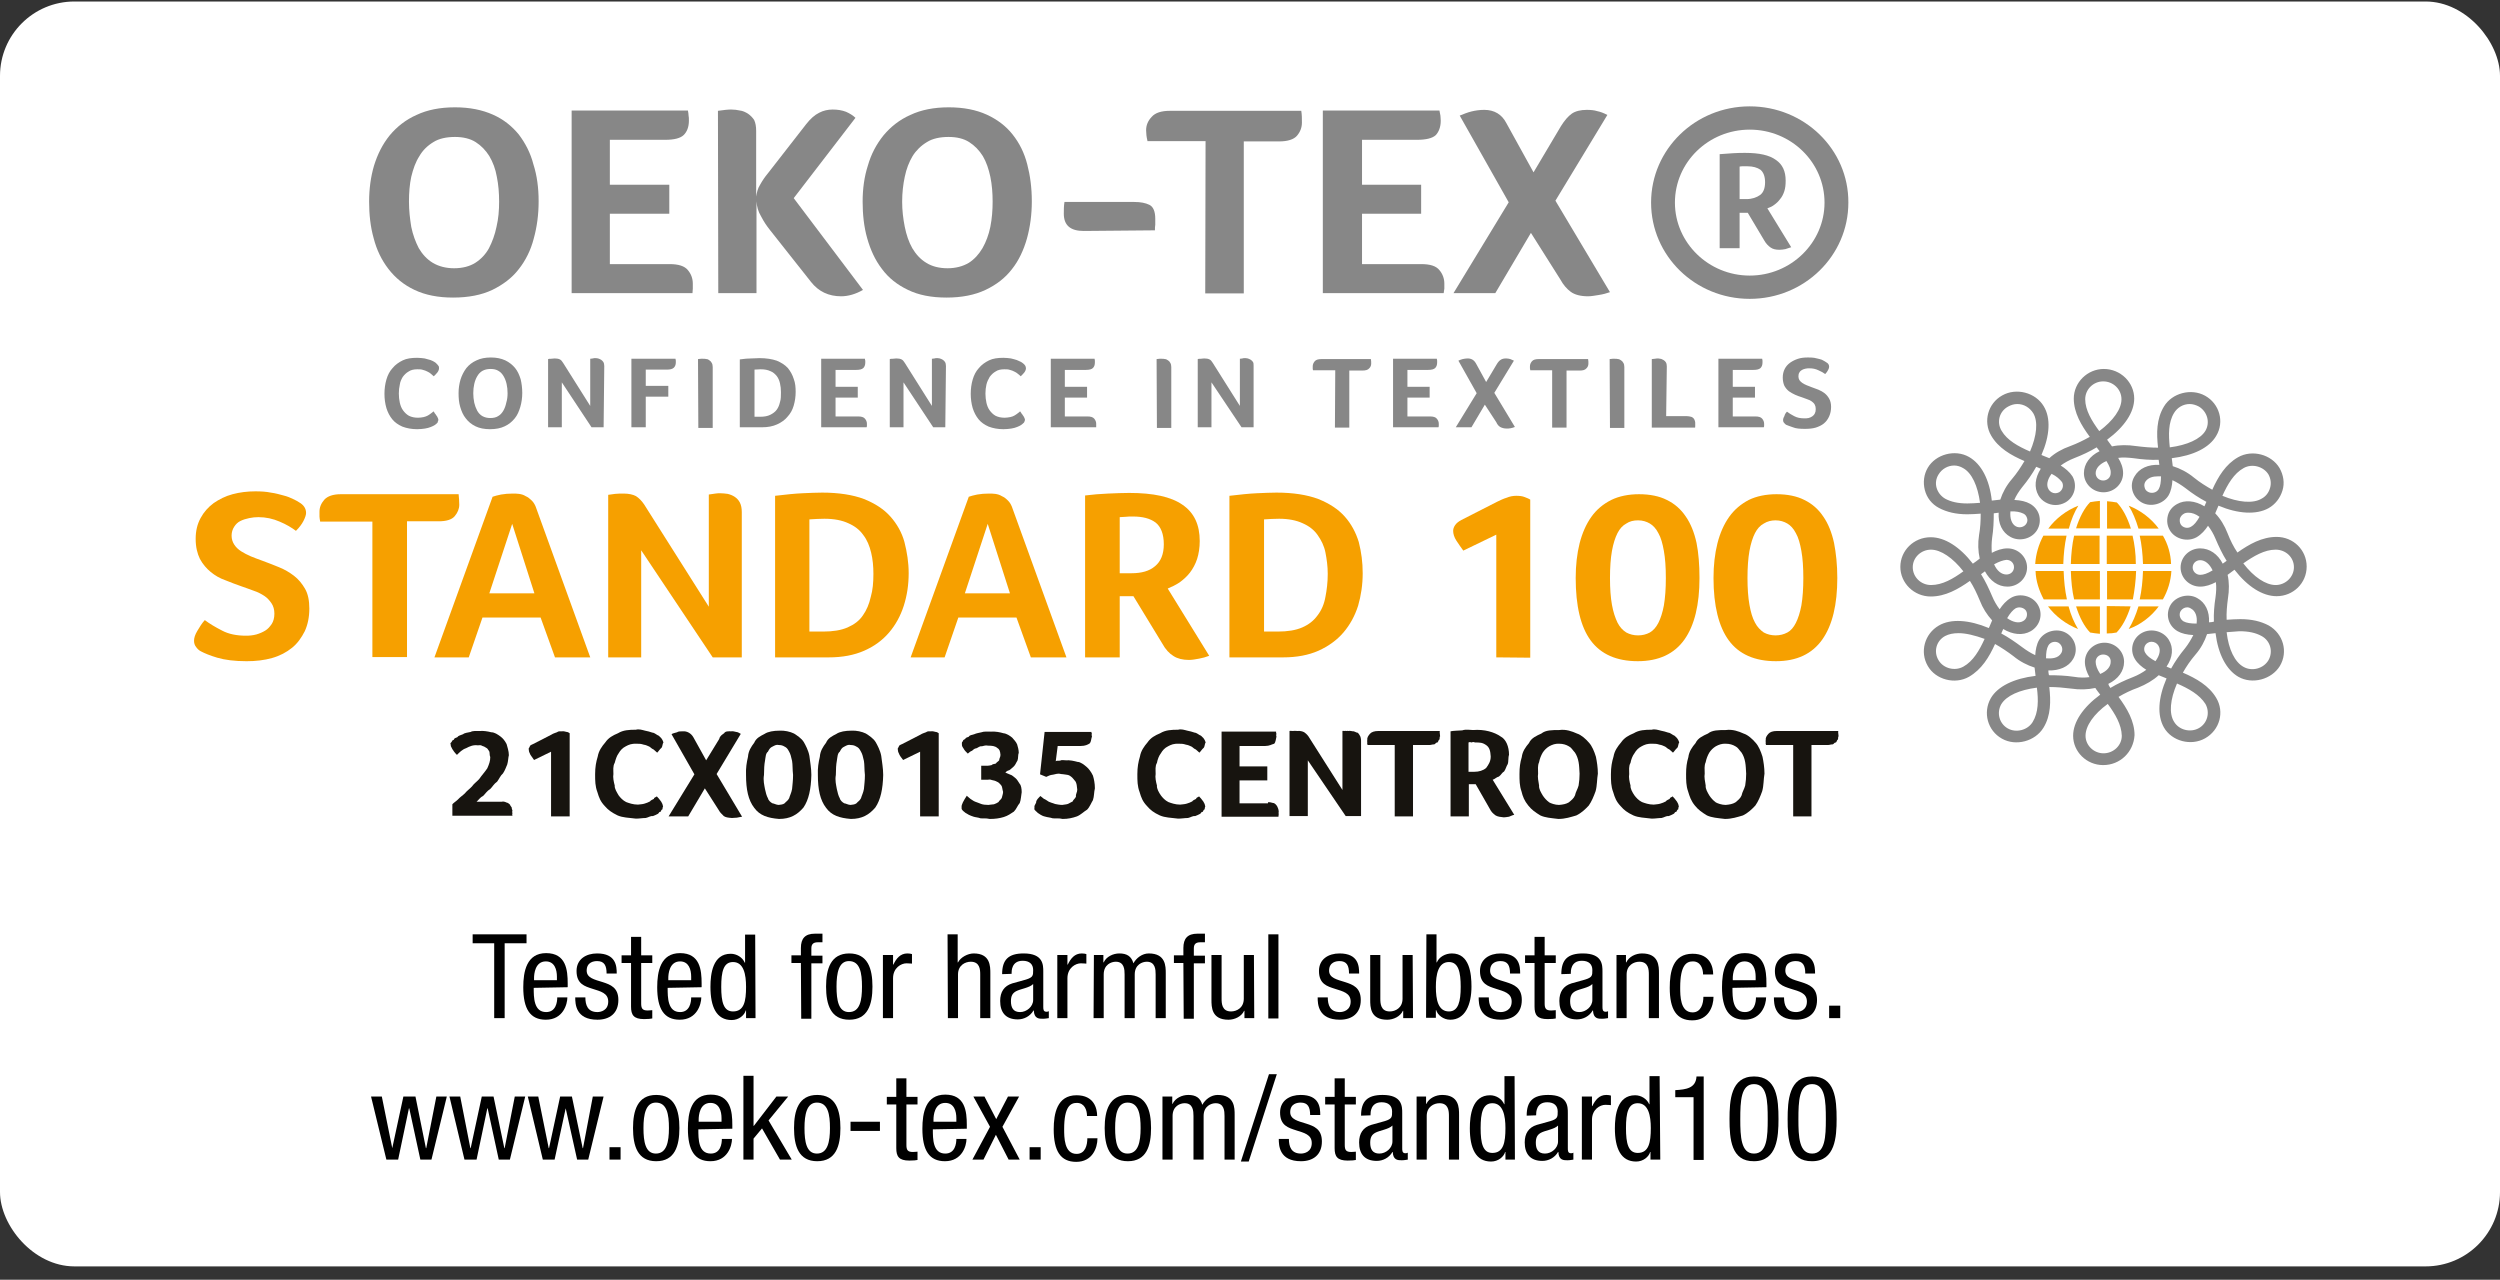 <svg width="168" height="86" viewBox="0 0 168 86" fill="none" xmlns="http://www.w3.org/2000/svg">
<rect x="0" y="0" width="168" height="86" fill="#333333" stroke="none"/>
<g clip-path="url(#clip0_1448_5931)">
<path d="M168 0.102H0V85.102H168V0.102Z" fill="white"/>
<path d="M33.913 68.418H33.21V63.386H31.762V62.786H35.383V63.386H33.913" fill="black"/>
<path d="M35.866 66.384C35.866 67.026 35.866 68.011 36.7 68.011C37.359 68.011 37.447 67.348 37.447 67.026H38.127C38.127 67.476 37.842 68.525 36.679 68.525C35.625 68.525 35.164 67.797 35.164 66.341C35.164 65.292 35.384 64.05 36.7 64.05C38.039 64.05 38.149 65.185 38.149 66.084V66.341L35.866 66.384ZM37.425 65.87V65.634C37.425 65.163 37.271 64.606 36.679 64.606C35.954 64.606 35.888 65.463 35.888 65.72V65.87H37.425Z" fill="black"/>
<path d="M40.763 65.42C40.763 64.885 40.61 64.585 40.127 64.585C39.907 64.585 39.425 64.649 39.425 65.227C39.425 65.72 39.951 65.827 40.5 65.998C41.027 66.17 41.554 66.362 41.554 67.198C41.554 68.097 40.961 68.525 40.149 68.525C38.678 68.525 38.656 67.455 38.656 67.026H39.337C39.337 67.54 39.49 68.011 40.149 68.011C40.368 68.011 40.873 67.904 40.873 67.305C40.873 66.727 40.346 66.619 39.82 66.448C39.293 66.277 38.744 66.127 38.744 65.249C38.744 64.456 39.381 64.071 40.127 64.071C41.4 64.071 41.444 64.928 41.444 65.42" fill="black"/>
<path d="M42.406 62.957H43.087V64.199H43.833V64.713H43.087V67.433C43.087 67.776 43.174 67.904 43.526 67.904C43.679 67.904 43.745 67.883 43.833 67.883V68.44C43.745 68.461 43.569 68.483 43.284 68.483C42.582 68.483 42.406 68.204 42.406 67.647V64.713H41.77V64.199H42.406" fill="black"/>
<path d="M44.866 66.384C44.866 67.026 44.866 68.011 45.7 68.011C46.359 68.011 46.447 67.348 46.447 67.026H47.127C47.127 67.476 46.842 68.525 45.679 68.525C44.625 68.525 44.164 67.797 44.164 66.341C44.164 65.292 44.384 64.05 45.7 64.05C47.039 64.05 47.149 65.185 47.149 66.084V66.341L44.866 66.384ZM46.447 65.87V65.634C46.447 65.163 46.293 64.606 45.7 64.606C44.976 64.606 44.91 65.463 44.91 65.72V65.87H46.447Z" fill="black"/>
<path d="M50.771 68.418H50.135V67.904H50.113C50.025 68.226 49.652 68.547 49.169 68.547C48.137 68.547 47.742 67.647 47.742 66.32C47.742 65.442 47.896 64.093 49.103 64.093C49.498 64.093 49.893 64.328 50.047 64.692H50.069V62.807H50.749L50.771 68.418ZM49.257 67.969C50.003 67.969 50.135 67.283 50.135 66.32C50.135 65.484 49.981 64.649 49.257 64.649C48.62 64.649 48.467 65.292 48.467 66.32C48.467 67.326 48.62 67.969 49.257 67.969Z" fill="black"/>
<path d="M53.82 64.713H53.184V64.2H53.82V63.707C53.82 63.064 54.105 62.743 54.764 62.743H55.269V63.321H54.962C54.676 63.321 54.523 63.428 54.523 63.728V64.221H55.269V64.735H54.523V68.461H53.842" fill="black"/>
<path d="M57.07 64.071C58.321 64.071 58.629 65.099 58.629 66.298C58.629 67.498 58.321 68.525 57.07 68.525C55.819 68.525 55.512 67.498 55.512 66.298C55.512 65.12 55.819 64.071 57.07 64.071ZM57.926 66.298C57.926 65.377 57.794 64.585 57.048 64.585C56.368 64.585 56.214 65.377 56.214 66.298C56.214 67.219 56.346 68.011 57.048 68.011C57.794 68.011 57.926 67.219 57.926 66.298Z" fill="black"/>
<path d="M59.332 64.178H60.013V64.821H60.034C60.232 64.414 60.495 64.071 60.978 64.071C61.11 64.071 61.22 64.093 61.285 64.114V64.756C61.22 64.756 61.132 64.735 60.912 64.735C60.561 64.735 60.013 65.035 60.013 65.742V68.418H59.332" fill="black"/>
<path d="M63.676 62.786H64.356V64.671H64.378C64.554 64.328 65.037 64.071 65.432 64.071C66.551 64.071 66.551 64.928 66.551 65.42V68.418H65.871V65.484C65.871 65.163 65.849 64.628 65.234 64.628C64.861 64.628 64.378 64.864 64.378 65.484V68.418H63.698" fill="black"/>
<path d="M67.343 65.463C67.343 64.499 67.76 64.071 68.791 64.071C70.108 64.071 70.108 64.842 70.108 65.292V67.647C70.108 67.819 70.108 67.99 70.328 67.99C70.415 67.99 70.459 67.969 70.481 67.947V68.418C70.438 68.418 70.262 68.461 70.086 68.461C69.823 68.461 69.494 68.461 69.472 67.904H69.45C69.23 68.29 68.813 68.504 68.396 68.504C67.584 68.504 67.211 68.033 67.211 67.262C67.211 66.662 67.474 66.255 68.023 66.084L68.945 65.827C69.428 65.677 69.428 65.549 69.428 65.185C69.428 64.799 69.186 64.564 68.725 64.564C67.979 64.564 67.979 65.249 67.979 65.399V65.442L67.343 65.463ZM69.428 66.127C69.186 66.384 68.572 66.448 68.264 66.62C68.045 66.748 67.935 66.919 67.935 67.283C67.935 67.712 68.089 68.012 68.55 68.012C68.989 68.012 69.428 67.647 69.428 67.198V66.127Z" fill="black"/>
<path d="M71.051 64.178H71.731V64.821H71.753C71.951 64.414 72.214 64.071 72.697 64.071C72.829 64.071 72.938 64.093 73.004 64.114V64.756C72.938 64.756 72.851 64.735 72.631 64.735C72.28 64.735 71.731 65.035 71.731 65.742V68.418H71.051" fill="black"/>
<path d="M73.51 64.178H74.147V64.671H74.169C74.344 64.285 74.805 64.071 75.222 64.071C75.727 64.071 76.034 64.264 76.166 64.735C76.364 64.371 76.759 64.071 77.198 64.071C78.339 64.071 78.339 64.928 78.339 65.42V68.418H77.659V65.484C77.659 65.163 77.637 64.628 77.066 64.628C76.759 64.628 76.254 64.821 76.254 65.484V68.418H75.573V65.484C75.573 65.163 75.552 64.628 74.981 64.628C74.674 64.628 74.169 64.821 74.169 65.484V68.418H73.488" fill="black"/>
<path d="M79.523 64.713H78.887V64.2H79.523V63.707C79.523 63.064 79.809 62.743 80.467 62.743H80.972V63.321H80.665C80.379 63.321 80.226 63.428 80.226 63.728V64.221H80.972V64.735H80.226V68.461H79.545" fill="black"/>
<path d="M84.285 68.418H83.627V67.926H83.605C83.43 68.311 82.969 68.526 82.552 68.526C81.41 68.526 81.41 67.669 81.41 67.176V64.178H82.091V67.112C82.091 67.433 82.112 67.969 82.727 67.969C83.1 67.969 83.583 67.733 83.583 67.112V64.178H84.264" fill="black"/>
<path d="M85.911 62.786H85.231V68.44H85.911V62.786Z" fill="black"/>
<path d="M90.654 65.42C90.654 64.885 90.5 64.585 90.017 64.585C89.798 64.585 89.315 64.649 89.315 65.227C89.315 65.72 89.842 65.827 90.391 65.998C90.917 66.17 91.444 66.362 91.444 67.198C91.444 68.097 90.852 68.525 90.039 68.525C88.569 68.525 88.547 67.455 88.547 67.026H89.227C89.227 67.54 89.381 68.011 90.039 68.011C90.259 68.011 90.764 67.904 90.764 67.305C90.764 66.727 90.237 66.619 89.71 66.448C89.183 66.277 88.635 66.127 88.635 65.249C88.635 64.456 89.271 64.071 90.017 64.071C91.29 64.071 91.334 64.928 91.334 65.42" fill="black"/>
<path d="M94.954 68.418H94.295V67.926H94.273C94.097 68.311 93.636 68.526 93.219 68.526C92.078 68.526 92.078 67.669 92.078 67.176V64.178H92.758V67.112C92.758 67.433 92.781 67.969 93.395 67.969C93.768 67.969 94.251 67.733 94.251 67.112V64.178H94.931" fill="black"/>
<path d="M95.854 62.786H96.534V64.671H96.556C96.71 64.307 97.127 64.071 97.566 64.071C98.751 64.071 98.883 65.42 98.883 66.298C98.883 67.498 98.466 68.526 97.456 68.526C96.995 68.526 96.6 68.204 96.513 67.883H96.49V68.397H95.832L95.854 62.786ZM97.368 67.969C98.005 67.969 98.159 67.284 98.159 66.32C98.159 65.313 98.005 64.649 97.368 64.649C96.644 64.649 96.49 65.484 96.49 66.32C96.49 67.176 96.644 67.969 97.368 67.969Z" fill="black"/>
<path d="M101.474 65.42C101.474 64.885 101.321 64.585 100.838 64.585C100.618 64.585 100.135 64.649 100.135 65.227C100.135 65.72 100.662 65.827 101.211 65.998C101.738 66.17 102.265 66.362 102.265 67.198C102.265 68.097 101.672 68.525 100.86 68.525C99.389 68.525 99.367 67.455 99.367 67.026H100.048C100.048 67.54 100.201 68.011 100.86 68.011C101.079 68.011 101.584 67.904 101.584 67.305C101.584 66.727 101.057 66.619 100.531 66.448C100.004 66.277 99.455 66.127 99.455 65.249C99.455 64.456 100.092 64.071 100.838 64.071C102.111 64.071 102.155 64.928 102.155 65.42" fill="black"/>
<path d="M103.121 62.957H103.801V64.199H104.548V64.713H103.801V67.433C103.801 67.776 103.889 67.904 104.24 67.904C104.394 67.904 104.46 67.883 104.548 67.883V68.44C104.46 68.461 104.284 68.483 103.999 68.483C103.297 68.483 103.121 68.204 103.121 67.647V64.713H102.484V64.199H103.121" fill="black"/>
<path d="M104.921 65.463C104.921 64.499 105.338 64.071 106.369 64.071C107.686 64.071 107.686 64.842 107.686 65.292V67.647C107.686 67.819 107.686 67.99 107.906 67.99C107.994 67.99 108.038 67.969 108.06 67.947V68.418C108.016 68.418 107.84 68.461 107.664 68.461C107.401 68.461 107.072 68.461 107.05 67.904H107.028C106.808 68.29 106.391 68.504 105.974 68.504C105.162 68.504 104.789 68.033 104.789 67.262C104.789 66.662 105.052 66.255 105.601 66.084L106.523 65.827C107.006 65.677 107.006 65.549 107.006 65.185C107.006 64.799 106.765 64.564 106.304 64.564C105.557 64.564 105.557 65.249 105.557 65.399V65.442L104.921 65.463ZM107.006 66.127C106.765 66.384 106.15 66.448 105.843 66.62C105.623 66.748 105.513 66.919 105.513 67.283C105.513 67.712 105.667 68.012 106.128 68.012C106.567 68.012 107.006 67.647 107.006 67.198V66.127Z" fill="black"/>
<path d="M108.629 64.178H109.265V64.671H109.287C109.463 64.285 109.924 64.071 110.341 64.071C111.482 64.071 111.482 64.928 111.482 65.42V68.418H110.802V65.484C110.802 65.163 110.78 64.628 110.165 64.628C109.792 64.628 109.309 64.863 109.309 65.484V68.418H108.629" fill="black"/>
<path d="M114.446 65.484C114.446 65.078 114.27 64.606 113.765 64.606C113.348 64.606 112.909 64.821 112.909 66.362C112.909 66.919 112.909 68.033 113.743 68.033C114.314 68.033 114.468 67.433 114.468 66.984H115.148C115.148 67.647 114.797 68.568 113.722 68.568C112.668 68.568 112.207 67.84 112.207 66.384C112.207 65.313 112.405 64.092 113.743 64.092C114.929 64.092 115.126 64.992 115.126 65.484" fill="black"/>
<path d="M116.421 66.384C116.421 67.026 116.421 68.011 117.255 68.011C117.914 68.011 118.001 67.348 118.001 67.026H118.682C118.682 67.476 118.397 68.525 117.233 68.525C116.18 68.525 115.719 67.797 115.719 66.341C115.719 65.292 115.938 64.05 117.255 64.05C118.594 64.05 118.704 65.185 118.704 66.084V66.341L116.421 66.384ZM117.98 65.87V65.634C117.98 65.163 117.826 64.606 117.233 64.606C116.531 64.606 116.443 65.463 116.443 65.72V65.87H117.98Z" fill="black"/>
<path d="M121.314 65.42C121.314 64.885 121.161 64.585 120.678 64.585C120.458 64.585 119.975 64.649 119.975 65.227C119.975 65.72 120.502 65.827 121.051 65.998C121.578 66.17 122.104 66.362 122.104 67.198C122.104 68.097 121.512 68.525 120.7 68.525C119.229 68.525 119.207 67.455 119.207 67.026H119.887C119.887 67.54 120.041 68.011 120.7 68.011C120.919 68.011 121.424 67.904 121.424 67.305C121.424 66.727 120.897 66.619 120.348 66.448C119.822 66.277 119.273 66.127 119.273 65.249C119.273 64.456 119.909 64.071 120.656 64.071C121.929 64.071 121.973 64.928 121.973 65.42" fill="black"/>
<path d="M123.664 67.583H122.918V68.418H123.664V67.583Z" fill="black"/>
<path d="M24.934 73.687H25.658L26.36 77.156L27.107 73.687H27.919L28.621 77.156H28.643L29.323 73.687H30.026L28.994 77.927H28.248L27.502 74.479H27.48L26.755 77.927H25.965" fill="black"/>
<path d="M30.203 73.687H30.927L31.608 77.156H31.63L32.376 73.687H33.166L33.891 77.156H33.913L34.593 73.687H35.295L34.264 77.927H33.517L32.771 74.479H32.749L32.025 77.927H31.213" fill="black"/>
<path d="M35.469 73.687H36.171L36.873 77.156H36.895L37.642 73.687H38.432L39.156 77.156H39.178L39.837 73.687H40.561L39.529 77.927H38.783L38.015 74.479L37.269 77.927H36.478" fill="black"/>
<path d="M41.703 77.092H40.957V77.927H41.703V77.092Z" fill="black"/>
<path d="M44.097 73.58C45.349 73.58 45.656 74.608 45.656 75.807C45.656 77.006 45.349 78.034 44.097 78.034C42.846 78.034 42.539 77.006 42.539 75.807C42.539 74.629 42.846 73.58 44.097 73.58ZM44.953 75.807C44.953 74.886 44.822 74.094 44.075 74.094C43.395 74.094 43.241 74.886 43.241 75.807C43.241 76.728 43.373 77.52 44.075 77.52C44.8 77.52 44.953 76.728 44.953 75.807Z" fill="black"/>
<path d="M46.929 75.893C46.929 76.535 46.929 77.52 47.763 77.52C48.422 77.52 48.509 76.856 48.509 76.535H49.19C49.19 76.985 48.904 78.034 47.741 78.034C46.688 78.034 46.227 77.306 46.227 75.85C46.227 74.779 46.446 73.558 47.763 73.558C49.102 73.558 49.212 74.693 49.212 75.593V75.85L46.929 75.893ZM48.487 75.379V75.143C48.487 74.672 48.334 74.115 47.741 74.115C47.017 74.115 46.951 74.972 46.951 75.229V75.379H48.487Z" fill="black"/>
<path d="M53.206 77.927H52.415L51.208 75.828L50.638 76.514V77.927H49.957V72.295H50.638V75.657H50.659L52.174 73.687H52.964L51.647 75.293" fill="black"/>
<path d="M54.918 73.58C56.169 73.58 56.476 74.608 56.476 75.807C56.476 77.006 56.169 78.034 54.918 78.034C53.667 78.034 53.359 77.006 53.359 75.807C53.359 74.629 53.667 73.58 54.918 73.58ZM55.774 75.807C55.774 74.886 55.642 74.094 54.896 74.094C54.215 74.094 54.062 74.886 54.062 75.807C54.062 76.728 54.194 77.52 54.896 77.52C55.62 77.52 55.774 76.728 55.774 75.807Z" fill="black"/>
<path d="M59.132 75.379H57.156V76H59.132V75.379Z" fill="black"/>
<path d="M60.23 72.466H60.911V73.708H61.657V74.222H60.911V76.942C60.911 77.285 60.998 77.413 61.35 77.413C61.503 77.413 61.569 77.392 61.657 77.392V77.949C61.569 77.97 61.394 77.991 61.108 77.991C60.406 77.991 60.23 77.713 60.23 77.156V74.222H59.594V73.708H60.23" fill="black"/>
<path d="M62.687 75.893C62.687 76.535 62.687 77.52 63.521 77.52C64.179 77.52 64.267 76.856 64.267 76.535H64.948C64.948 76.985 64.662 78.034 63.499 78.034C62.445 78.034 61.984 77.306 61.984 75.85C61.984 74.779 62.204 73.558 63.521 73.558C64.86 73.558 64.969 74.693 64.969 75.593V75.85L62.687 75.893ZM64.267 75.379V75.143C64.267 74.672 64.114 74.115 63.521 74.115C62.797 74.115 62.731 74.972 62.731 75.229V75.379H64.267Z" fill="black"/>
<path d="M65.41 73.687H66.156L66.946 75.207L67.736 73.687H68.483L67.363 75.721L68.526 77.927H67.78L66.924 76.257L66.09 77.927H65.344L66.529 75.721" fill="black"/>
<path d="M69.934 77.092H69.188V77.927H69.934V77.092Z" fill="black"/>
<path d="M73.047 74.993C73.047 74.586 72.872 74.115 72.367 74.115C71.95 74.115 71.511 74.329 71.511 75.871C71.511 76.428 71.511 77.542 72.345 77.542C72.938 77.542 73.069 76.942 73.069 76.492H73.75C73.75 77.156 73.399 78.077 72.323 78.077C71.269 78.077 70.809 77.349 70.809 75.893C70.809 74.843 71.028 73.601 72.345 73.601C73.53 73.601 73.728 74.501 73.728 74.993" fill="black"/>
<path d="M75.793 73.58C77.044 73.58 77.351 74.608 77.351 75.807C77.351 77.006 77.044 78.034 75.793 78.034C74.542 78.034 74.234 77.006 74.234 75.807C74.234 74.629 74.542 73.58 75.793 73.58ZM76.649 75.807C76.649 74.886 76.517 74.094 75.771 74.094C75.09 74.094 74.937 74.886 74.937 75.807C74.937 76.728 75.068 77.52 75.771 77.52C76.495 77.52 76.649 76.728 76.649 75.807Z" fill="black"/>
<path d="M78.117 73.687H78.776V74.179H78.798C78.973 73.794 79.434 73.58 79.851 73.58C80.356 73.58 80.663 73.772 80.795 74.244C80.993 73.879 81.388 73.58 81.827 73.58C82.968 73.58 82.968 74.436 82.968 74.929V77.927H82.288V74.993C82.288 74.672 82.266 74.136 81.695 74.136C81.388 74.136 80.883 74.329 80.883 74.993V77.927H80.202V74.993C80.202 74.672 80.18 74.136 79.61 74.136C79.302 74.136 78.798 74.329 78.798 74.993V77.927H78.117" fill="black"/>
<path d="M85.274 72.188H85.801L83.913 78.056H83.387L85.274 72.188Z" fill="black"/>
<path d="M88.041 74.929C88.041 74.394 87.887 74.094 87.404 74.094C87.185 74.094 86.702 74.158 86.702 74.736C86.702 75.229 87.229 75.336 87.777 75.507C88.304 75.678 88.831 75.871 88.831 76.706C88.831 77.606 88.238 78.034 87.426 78.034C85.956 78.034 85.934 76.963 85.934 76.535H86.614C86.614 77.049 86.768 77.52 87.426 77.52C87.646 77.52 88.15 77.413 88.15 76.814C88.15 76.235 87.624 76.128 87.097 75.957C86.57 75.786 86.021 75.636 86.021 74.758C86.021 73.965 86.658 73.58 87.404 73.58C88.677 73.58 88.721 74.436 88.721 74.929" fill="black"/>
<path d="M89.687 72.466H90.368V73.708H91.114V74.222H90.368V76.942C90.368 77.285 90.456 77.413 90.807 77.413C90.96 77.413 91.026 77.392 91.114 77.392V77.949C91.026 77.97 90.851 77.991 90.565 77.991C89.863 77.991 89.687 77.713 89.687 77.156V74.222H89.051V73.708H89.687" fill="black"/>
<path d="M91.464 74.972C91.464 74.008 91.881 73.58 92.912 73.58C94.229 73.58 94.229 74.351 94.229 74.8V77.156C94.229 77.328 94.229 77.499 94.449 77.499C94.537 77.499 94.581 77.477 94.603 77.456V77.927C94.559 77.927 94.383 77.97 94.207 77.97C93.944 77.97 93.615 77.97 93.593 77.413H93.571C93.351 77.799 92.934 78.013 92.517 78.013C91.705 78.013 91.332 77.542 91.332 76.771C91.332 76.171 91.595 75.764 92.144 75.593L93.066 75.336C93.549 75.186 93.549 75.057 93.549 74.693C93.549 74.308 93.308 74.072 92.847 74.072C92.1 74.072 92.1 74.758 92.1 74.907V74.95L91.464 74.972ZM93.571 75.636C93.329 75.893 92.715 75.957 92.407 76.128C92.188 76.257 92.078 76.428 92.078 76.792C92.078 77.22 92.232 77.52 92.693 77.52C93.132 77.52 93.571 77.156 93.571 76.706V75.636Z" fill="black"/>
<path d="M95.195 73.687H95.832V74.179H95.854C96.029 73.794 96.49 73.58 96.907 73.58C98.049 73.58 98.049 74.436 98.049 74.929V77.927H97.368V74.993C97.368 74.672 97.346 74.136 96.732 74.136C96.359 74.136 95.876 74.372 95.876 74.993V77.927H95.195" fill="black"/>
<path d="M101.802 77.927H101.166V77.413H101.144C101.056 77.734 100.683 78.056 100.2 78.056C99.168 78.056 98.773 77.156 98.773 75.828C98.773 74.95 98.927 73.601 100.134 73.601C100.529 73.601 100.924 73.837 101.078 74.201H101.1V72.316H101.78L101.802 77.927ZM100.288 77.477C101.034 77.477 101.166 76.771 101.166 75.807C101.166 74.993 101.012 74.136 100.288 74.136C99.651 74.136 99.498 74.779 99.498 75.807C99.498 76.835 99.651 77.477 100.288 77.477Z" fill="black"/>
<path d="M102.593 74.972C102.593 74.008 103.01 73.58 104.041 73.58C105.358 73.58 105.358 74.351 105.358 74.8V77.156C105.358 77.328 105.358 77.499 105.578 77.499C105.666 77.499 105.709 77.477 105.731 77.456V77.927C105.687 77.927 105.512 77.97 105.336 77.97C105.073 77.97 104.744 77.97 104.722 77.413H104.7C104.48 77.799 104.063 78.013 103.646 78.013C102.834 78.013 102.461 77.542 102.461 76.771C102.461 76.171 102.724 75.764 103.273 75.593L104.195 75.336C104.678 75.186 104.678 75.057 104.678 74.693C104.678 74.308 104.436 74.072 103.975 74.072C103.229 74.072 103.229 74.758 103.229 74.907V74.95L102.593 74.972ZM104.7 75.636C104.458 75.893 103.844 75.957 103.536 76.128C103.317 76.257 103.207 76.428 103.207 76.792C103.207 77.22 103.361 77.52 103.822 77.52C104.261 77.52 104.7 77.156 104.7 76.706V75.636Z" fill="black"/>
<path d="M106.301 73.687H106.981V74.329H107.003C107.201 73.922 107.464 73.58 107.947 73.58C108.079 73.58 108.188 73.601 108.254 73.623V74.265C108.188 74.265 108.101 74.244 107.881 74.244C107.53 74.244 106.981 74.543 106.981 75.25V77.927H106.301" fill="black"/>
<path d="M111.57 77.927H110.912V77.413H110.89C110.802 77.734 110.429 78.056 109.946 78.056C108.915 78.056 108.52 77.156 108.52 75.828C108.52 74.95 108.673 73.601 109.88 73.601C110.275 73.601 110.671 73.837 110.824 74.201H110.846V72.316H111.527L111.57 77.927ZM110.056 77.477C110.802 77.477 110.934 76.771 110.934 75.807C110.934 74.993 110.78 74.136 110.056 74.136C109.419 74.136 109.266 74.779 109.266 75.807C109.266 76.835 109.419 77.477 110.056 77.477Z" fill="black"/>
<path d="M112.578 73.258C113.302 73.216 113.961 73.13 114.005 72.338H114.488V77.949H113.807V73.73H112.578" fill="black"/>
<path d="M116.223 75.207C116.223 73.965 116.31 72.338 117.869 72.338C119.405 72.338 119.515 73.837 119.515 75.207C119.515 76.385 119.427 78.034 117.869 78.034C116.332 78.056 116.223 76.535 116.223 75.207ZM117.869 77.52C118.747 77.52 118.791 76.385 118.791 75.207C118.791 73.965 118.747 72.852 117.869 72.852C116.991 72.852 116.947 73.987 116.947 75.207C116.947 76.385 116.991 77.52 117.869 77.52Z" fill="black"/>
<path d="M120.129 75.207C120.129 73.965 120.217 72.338 121.775 72.338C123.312 72.338 123.421 73.837 123.421 75.207C123.421 76.385 123.333 78.034 121.775 78.034C120.217 78.056 120.129 76.535 120.129 75.207ZM121.775 77.52C122.653 77.52 122.697 76.385 122.697 75.207C122.697 73.965 122.653 72.852 121.775 72.852C120.897 72.852 120.853 73.987 120.853 75.207C120.853 76.385 120.897 77.52 121.775 77.52Z" fill="black"/>
<path d="M29.348 28.456C29.326 28.478 29.282 28.52 29.216 28.563C29.15 28.606 29.062 28.649 28.953 28.692C28.843 28.735 28.711 28.777 28.558 28.799C28.404 28.82 28.228 28.842 28.031 28.842C27.658 28.842 27.328 28.777 27.043 28.67C26.758 28.542 26.538 28.392 26.363 28.178C26.187 27.964 26.055 27.707 25.968 27.428C25.88 27.128 25.836 26.807 25.836 26.465C25.836 26.122 25.88 25.801 25.968 25.501C26.055 25.201 26.187 24.944 26.385 24.73C26.56 24.516 26.802 24.344 27.065 24.216C27.328 24.087 27.658 24.045 28.031 24.045C28.206 24.045 28.382 24.066 28.536 24.087C28.689 24.13 28.799 24.152 28.931 24.195C29.041 24.237 29.128 24.28 29.194 24.323C29.26 24.366 29.326 24.409 29.348 24.451C29.392 24.494 29.436 24.537 29.458 24.58C29.502 24.623 29.502 24.687 29.502 24.751C29.502 24.837 29.458 24.944 29.392 25.03C29.326 25.115 29.238 25.201 29.15 25.287C29.084 25.244 29.041 25.18 28.953 25.115C28.887 25.051 28.799 25.008 28.711 24.965C28.623 24.923 28.536 24.88 28.426 24.858C28.316 24.816 28.184 24.816 28.053 24.816C27.811 24.816 27.614 24.858 27.46 24.965C27.306 25.051 27.175 25.18 27.065 25.329C26.977 25.479 26.89 25.651 26.868 25.843C26.824 26.036 26.802 26.229 26.802 26.443C26.802 26.657 26.824 26.872 26.868 27.064C26.912 27.257 26.977 27.428 27.087 27.578C27.197 27.728 27.328 27.857 27.482 27.942C27.658 28.028 27.855 28.071 28.097 28.071C28.228 28.071 28.36 28.049 28.47 28.028C28.58 28.006 28.667 27.964 28.755 27.921C28.843 27.878 28.909 27.814 28.975 27.771C29.041 27.728 29.084 27.685 29.128 27.642C29.15 27.685 29.194 27.707 29.216 27.771C29.26 27.814 29.282 27.857 29.326 27.921C29.37 27.964 29.392 28.028 29.414 28.071C29.436 28.114 29.458 28.178 29.458 28.199C29.458 28.264 29.436 28.306 29.414 28.349C29.436 28.371 29.392 28.413 29.348 28.456Z" fill="#878787"/>
<path d="M35.096 26.4C35.096 26.721 35.053 27.043 34.965 27.343C34.877 27.642 34.767 27.899 34.592 28.113C34.416 28.328 34.197 28.52 33.911 28.649C33.648 28.777 33.319 28.842 32.923 28.842C32.55 28.842 32.221 28.777 31.958 28.649C31.694 28.52 31.475 28.349 31.299 28.113C31.124 27.899 31.014 27.642 30.926 27.343C30.838 27.043 30.816 26.743 30.816 26.422C30.816 26.1 30.86 25.801 30.948 25.501C31.036 25.222 31.168 24.965 31.343 24.73C31.519 24.516 31.738 24.344 32.024 24.216C32.287 24.087 32.616 24.023 32.989 24.023C33.362 24.023 33.67 24.087 33.955 24.216C34.218 24.344 34.438 24.516 34.614 24.73C34.789 24.944 34.899 25.201 34.987 25.479C35.053 25.758 35.096 26.079 35.096 26.4ZM34.109 26.422C34.109 26.207 34.087 25.993 34.043 25.801C33.999 25.608 33.933 25.436 33.845 25.287C33.758 25.137 33.648 25.008 33.494 24.922C33.362 24.837 33.187 24.794 32.967 24.794C32.748 24.794 32.572 24.837 32.419 24.922C32.265 25.008 32.155 25.137 32.068 25.287C31.98 25.436 31.914 25.608 31.87 25.801C31.826 25.993 31.804 26.207 31.804 26.422C31.804 26.636 31.826 26.85 31.87 27.064C31.914 27.257 31.98 27.428 32.068 27.599C32.155 27.75 32.265 27.878 32.419 27.964C32.572 28.049 32.748 28.092 32.946 28.092C33.165 28.092 33.341 28.049 33.472 27.964C33.626 27.878 33.736 27.75 33.824 27.599C33.911 27.45 33.977 27.278 34.021 27.064C34.087 26.85 34.109 26.636 34.109 26.422Z" fill="#878787"/>
<path d="M40.563 28.713H39.751L37.754 25.694V28.713H36.832V24.13C36.876 24.109 36.942 24.109 37.03 24.109C37.117 24.109 37.183 24.087 37.271 24.087C37.425 24.087 37.534 24.109 37.622 24.152C37.71 24.194 37.776 24.28 37.842 24.387L39.663 27.278V24.109C39.729 24.109 39.795 24.087 39.839 24.087C39.905 24.066 39.949 24.066 39.971 24.066C40.037 24.066 40.102 24.066 40.19 24.087C40.256 24.109 40.322 24.13 40.388 24.173C40.454 24.216 40.498 24.259 40.541 24.323C40.585 24.387 40.607 24.494 40.607 24.601" fill="#878787"/>
<path d="M43.395 25.929H44.91V26.657H43.395V28.713H42.43V24.109H45.393C45.393 24.152 45.415 24.194 45.415 24.237C45.415 24.28 45.415 24.323 45.415 24.366C45.415 24.494 45.371 24.623 45.283 24.708C45.195 24.794 45.042 24.837 44.844 24.837H43.395" fill="#878787"/>
<path d="M46.906 24.13C46.972 24.13 47.038 24.109 47.104 24.109C47.17 24.109 47.214 24.109 47.257 24.109C47.323 24.109 47.411 24.109 47.477 24.13C47.543 24.13 47.631 24.173 47.675 24.216C47.74 24.259 47.784 24.302 47.828 24.387C47.872 24.451 47.894 24.558 47.894 24.666V28.756H46.928" fill="#878787"/>
<path d="M53.468 26.336C53.468 26.657 53.424 26.957 53.337 27.257C53.249 27.557 53.117 27.792 52.919 28.006C52.744 28.221 52.502 28.392 52.217 28.52C51.932 28.649 51.602 28.713 51.207 28.713H49.715V24.152C50.022 24.109 50.264 24.087 50.483 24.087C50.703 24.087 50.878 24.066 51.032 24.066C51.493 24.066 51.888 24.13 52.195 24.237C52.502 24.366 52.744 24.516 52.941 24.73C53.117 24.944 53.249 25.18 53.337 25.458C53.446 25.736 53.468 26.036 53.468 26.336ZM52.48 26.357C52.48 26.143 52.459 25.951 52.415 25.758C52.371 25.565 52.305 25.415 52.195 25.265C52.085 25.137 51.954 25.008 51.778 24.944C51.602 24.858 51.383 24.816 51.12 24.816C50.988 24.816 50.834 24.837 50.703 24.837V28.006H51.076C51.361 28.006 51.581 27.964 51.756 27.878C51.932 27.792 52.085 27.685 52.195 27.535C52.305 27.385 52.371 27.214 52.415 27.021C52.48 26.829 52.48 26.593 52.48 26.357Z" fill="#878787"/>
<path d="M57.664 27.985C57.883 27.985 58.037 28.028 58.125 28.135C58.213 28.242 58.257 28.349 58.257 28.478C58.257 28.52 58.257 28.563 58.257 28.606C58.257 28.628 58.257 28.67 58.235 28.713H55.184V24.109H58.125C58.125 24.152 58.125 24.194 58.147 24.237C58.147 24.28 58.147 24.323 58.147 24.366C58.147 24.516 58.103 24.644 58.015 24.73C57.927 24.816 57.774 24.858 57.532 24.858H56.149V25.993H57.642V26.721H56.149V27.985" fill="#878787"/>
<path d="M63.524 28.713H62.712L60.715 25.694V28.713H59.793V24.13C59.837 24.109 59.903 24.109 59.99 24.109C60.078 24.109 60.144 24.087 60.232 24.087C60.386 24.087 60.495 24.109 60.583 24.152C60.671 24.194 60.737 24.28 60.803 24.387L62.624 27.278V24.109C62.69 24.109 62.756 24.087 62.8 24.087C62.866 24.066 62.91 24.066 62.932 24.066C62.998 24.066 63.063 24.066 63.151 24.087C63.217 24.109 63.283 24.13 63.349 24.173C63.415 24.216 63.459 24.259 63.502 24.323C63.546 24.387 63.568 24.494 63.568 24.601" fill="#878787"/>
<path d="M68.746 28.456C68.724 28.478 68.68 28.52 68.615 28.563C68.549 28.606 68.461 28.649 68.351 28.692C68.241 28.735 68.11 28.777 67.956 28.799C67.802 28.82 67.627 28.842 67.429 28.842C67.056 28.842 66.727 28.777 66.442 28.67C66.156 28.542 65.937 28.392 65.761 28.178C65.586 27.964 65.454 27.707 65.366 27.428C65.278 27.128 65.234 26.807 65.234 26.465C65.234 26.122 65.278 25.801 65.366 25.501C65.454 25.201 65.586 24.944 65.783 24.73C65.959 24.516 66.2 24.344 66.463 24.216C66.727 24.087 67.056 24.045 67.429 24.045C67.605 24.045 67.781 24.066 67.934 24.087C68.088 24.13 68.219 24.152 68.329 24.195C68.439 24.237 68.527 24.28 68.615 24.323C68.68 24.366 68.746 24.409 68.79 24.451C68.834 24.494 68.878 24.537 68.9 24.58C68.922 24.623 68.944 24.687 68.944 24.751C68.944 24.837 68.9 24.944 68.834 25.03C68.768 25.115 68.68 25.201 68.593 25.287C68.549 25.244 68.483 25.18 68.395 25.115C68.329 25.051 68.241 25.008 68.154 24.965C68.066 24.923 67.978 24.88 67.868 24.858C67.758 24.816 67.627 24.816 67.495 24.816C67.254 24.816 67.056 24.858 66.903 24.965C66.749 25.051 66.617 25.18 66.507 25.329C66.42 25.479 66.332 25.651 66.288 25.843C66.244 26.036 66.222 26.229 66.222 26.443C66.222 26.657 66.244 26.872 66.288 27.064C66.332 27.257 66.398 27.428 66.507 27.578C66.617 27.728 66.749 27.857 66.903 27.942C67.078 28.028 67.276 28.071 67.517 28.071C67.649 28.071 67.758 28.049 67.89 28.028C68 28.006 68.11 27.964 68.176 27.921C68.263 27.878 68.329 27.814 68.395 27.771C68.461 27.728 68.505 27.685 68.549 27.642C68.571 27.685 68.615 27.707 68.636 27.771C68.68 27.814 68.702 27.857 68.746 27.921C68.79 27.964 68.812 28.028 68.834 28.071C68.856 28.114 68.878 28.178 68.878 28.199C68.878 28.264 68.856 28.306 68.834 28.349C68.834 28.371 68.812 28.413 68.746 28.456Z" fill="#878787"/>
<path d="M73.072 27.985C73.291 27.985 73.445 28.028 73.533 28.135C73.62 28.242 73.664 28.349 73.664 28.478C73.664 28.52 73.664 28.563 73.664 28.606C73.664 28.628 73.664 28.67 73.664 28.713H70.613V24.109H73.555C73.555 24.152 73.576 24.194 73.576 24.237V24.366C73.576 24.516 73.533 24.644 73.445 24.73C73.357 24.816 73.203 24.858 72.962 24.858H71.557V25.993H73.05V26.721H71.557V27.985" fill="#878787"/>
<path d="M77.723 24.13C77.788 24.13 77.854 24.109 77.92 24.109C77.986 24.109 78.03 24.109 78.074 24.109C78.14 24.109 78.206 24.109 78.293 24.13C78.359 24.13 78.425 24.173 78.491 24.216C78.557 24.259 78.601 24.302 78.644 24.387C78.688 24.451 78.71 24.558 78.71 24.666V28.756H77.745" fill="#878787"/>
<path d="M84.242 28.713H83.43L81.41 25.694V28.713H80.488V24.13C80.532 24.109 80.598 24.109 80.686 24.109C80.752 24.109 80.84 24.087 80.927 24.087C81.081 24.087 81.191 24.109 81.278 24.152C81.366 24.194 81.432 24.28 81.498 24.387L83.32 27.278V24.109C83.386 24.109 83.451 24.087 83.495 24.087C83.539 24.066 83.605 24.066 83.627 24.066C83.693 24.066 83.759 24.066 83.847 24.087C83.912 24.109 83.978 24.13 84.044 24.173C84.11 24.216 84.154 24.259 84.198 24.323C84.242 24.387 84.242 24.494 84.242 24.601" fill="#878787"/>
<path d="M89.729 24.88H88.237C88.215 24.837 88.215 24.773 88.215 24.751C88.215 24.709 88.215 24.666 88.215 24.623C88.215 24.494 88.259 24.387 88.347 24.28C88.434 24.173 88.588 24.13 88.808 24.13H92.122C92.144 24.216 92.144 24.323 92.144 24.43C92.144 24.559 92.1 24.666 92.012 24.751C91.924 24.858 91.771 24.901 91.551 24.901H90.673V28.735H89.707" fill="#878787"/>
<path d="M96.094 27.985C96.313 27.985 96.467 28.028 96.555 28.135C96.642 28.242 96.686 28.349 96.686 28.478C96.686 28.52 96.686 28.563 96.686 28.606C96.686 28.628 96.686 28.67 96.664 28.713H93.613V24.109H96.555C96.555 24.152 96.576 24.194 96.576 24.237C96.576 24.28 96.576 24.323 96.576 24.366C96.576 24.516 96.532 24.644 96.445 24.73C96.357 24.816 96.203 24.858 95.962 24.858H94.579V25.993H96.072V26.721H94.579V27.985" fill="#878787"/>
<path d="M99.782 27.193L98.882 28.713H97.828L99.233 26.422L98.004 24.237C98.091 24.195 98.201 24.152 98.289 24.13C98.399 24.109 98.509 24.087 98.618 24.087C98.882 24.087 99.057 24.195 99.189 24.43L99.869 25.672L100.572 24.494C100.66 24.344 100.747 24.237 100.857 24.173C100.945 24.109 101.077 24.087 101.23 24.087C101.318 24.087 101.406 24.109 101.494 24.13C101.559 24.152 101.647 24.195 101.735 24.237L100.418 26.4L101.801 28.692C101.713 28.735 101.603 28.756 101.516 28.777C101.428 28.799 101.318 28.799 101.252 28.799C101.077 28.799 100.923 28.756 100.813 28.692C100.703 28.628 100.616 28.52 100.55 28.371" fill="#878787"/>
<path d="M104.305 24.88H102.834C102.834 24.837 102.812 24.773 102.812 24.751C102.812 24.709 102.812 24.666 102.812 24.623C102.812 24.494 102.856 24.387 102.944 24.28C103.032 24.173 103.186 24.13 103.405 24.13H106.719C106.741 24.216 106.741 24.323 106.741 24.43C106.741 24.559 106.698 24.666 106.61 24.751C106.522 24.858 106.368 24.901 106.171 24.901H105.271V28.735H104.305" fill="#878787"/>
<path d="M108.168 24.13C108.234 24.13 108.3 24.109 108.366 24.109C108.431 24.109 108.475 24.109 108.519 24.109C108.585 24.109 108.673 24.109 108.739 24.13C108.805 24.13 108.87 24.173 108.936 24.216C109.002 24.259 109.046 24.302 109.09 24.387C109.134 24.451 109.156 24.558 109.156 24.666V28.756H108.19" fill="#878787"/>
<path d="M111.966 27.964H113.349C113.458 27.964 113.546 27.985 113.634 28.006C113.722 28.028 113.766 28.071 113.81 28.114C113.853 28.156 113.875 28.221 113.897 28.285C113.919 28.349 113.919 28.392 113.919 28.456V28.628C113.919 28.692 113.919 28.735 113.897 28.735H111V24.13C111.066 24.13 111.132 24.109 111.198 24.109C111.263 24.109 111.307 24.087 111.351 24.087C111.417 24.087 111.483 24.087 111.571 24.109C111.637 24.109 111.702 24.152 111.79 24.195C111.856 24.237 111.9 24.28 111.944 24.344C111.988 24.409 112.01 24.516 112.01 24.623" fill="#878787"/>
<path d="M117.957 27.985C118.176 27.985 118.33 28.028 118.418 28.135C118.506 28.242 118.549 28.349 118.549 28.478C118.549 28.52 118.549 28.563 118.549 28.606C118.549 28.628 118.549 28.67 118.528 28.713H115.477V24.109H118.418C118.418 24.152 118.44 24.194 118.44 24.237C118.44 24.28 118.44 24.323 118.44 24.366C118.44 24.516 118.396 24.644 118.308 24.73C118.22 24.816 118.067 24.858 117.825 24.858H116.442V25.993H117.935V26.721H116.442V27.985" fill="#878787"/>
<path d="M120.086 27.664C120.218 27.771 120.371 27.857 120.569 27.964C120.767 28.071 120.986 28.113 121.249 28.113C121.337 28.113 121.447 28.113 121.535 28.092C121.623 28.071 121.71 28.028 121.776 27.985C121.842 27.942 121.908 27.878 121.952 27.792C121.996 27.707 122.018 27.621 122.018 27.492C122.018 27.364 121.996 27.278 121.952 27.193C121.908 27.107 121.842 27.043 121.754 26.979C121.666 26.914 121.579 26.871 121.447 26.829C121.337 26.786 121.227 26.743 121.096 26.7C120.942 26.657 120.788 26.593 120.635 26.529C120.481 26.465 120.35 26.379 120.218 26.293C120.086 26.186 119.998 26.079 119.911 25.929C119.845 25.779 119.801 25.586 119.801 25.372C119.801 25.158 119.845 24.965 119.932 24.794C120.02 24.623 120.13 24.494 120.306 24.366C120.459 24.259 120.635 24.173 120.832 24.109C121.03 24.044 121.249 24.023 121.469 24.023C121.623 24.023 121.776 24.023 121.908 24.044C122.04 24.066 122.171 24.109 122.281 24.13C122.391 24.152 122.479 24.194 122.544 24.237C122.61 24.28 122.676 24.302 122.72 24.344C122.852 24.409 122.918 24.516 122.918 24.644C122.918 24.708 122.896 24.773 122.852 24.858C122.808 24.944 122.742 25.051 122.654 25.137C122.544 25.051 122.391 24.965 122.193 24.88C122.018 24.794 121.82 24.751 121.601 24.751C121.513 24.751 121.425 24.751 121.337 24.773C121.249 24.794 121.162 24.816 121.096 24.858C121.03 24.901 120.964 24.944 120.92 25.03C120.876 25.094 120.854 25.18 120.854 25.287C120.854 25.394 120.876 25.458 120.92 25.544C120.964 25.608 121.03 25.672 121.118 25.736C121.184 25.779 121.293 25.843 121.403 25.886C121.513 25.929 121.623 25.972 121.732 26.015C121.886 26.079 122.04 26.122 122.193 26.186C122.347 26.25 122.501 26.336 122.61 26.422C122.742 26.529 122.83 26.636 122.918 26.786C123.005 26.936 123.049 27.128 123.049 27.343C123.049 27.578 123.005 27.792 122.918 27.985C122.83 28.178 122.72 28.328 122.566 28.456C122.413 28.585 122.215 28.67 122.018 28.735C121.798 28.799 121.557 28.82 121.293 28.82C120.964 28.82 120.679 28.799 120.481 28.713C120.284 28.649 120.13 28.585 120.02 28.542C119.976 28.499 119.911 28.456 119.889 28.413C119.845 28.37 119.823 28.306 119.823 28.242C119.823 28.156 119.845 28.071 119.911 27.964C119.932 27.857 119.998 27.75 120.086 27.664Z" fill="#878787"/>
<path d="M36.196 13.529C36.196 14.407 36.087 15.243 35.867 16.035C35.67 16.806 35.318 17.513 34.858 18.091C34.397 18.691 33.782 19.14 33.08 19.483C32.355 19.826 31.477 19.997 30.446 19.997C29.436 19.997 28.58 19.826 27.856 19.483C27.131 19.14 26.561 18.669 26.1 18.07C25.639 17.47 25.309 16.785 25.112 16.014C24.892 15.243 24.805 14.407 24.805 13.551C24.805 12.694 24.914 11.88 25.134 11.131C25.375 10.36 25.705 9.696 26.188 9.096C26.67 8.518 27.263 8.047 27.987 7.726C28.712 7.383 29.568 7.212 30.577 7.212C31.565 7.212 32.399 7.383 33.123 7.704C33.848 8.025 34.397 8.475 34.858 9.032C35.297 9.61 35.648 10.274 35.845 11.045C36.087 11.795 36.196 12.63 36.196 13.529ZM33.541 13.551C33.541 12.973 33.497 12.416 33.387 11.88C33.299 11.366 33.123 10.895 32.882 10.488C32.641 10.103 32.333 9.782 31.96 9.546C31.587 9.31 31.104 9.203 30.577 9.203C30.007 9.203 29.502 9.31 29.129 9.546C28.734 9.782 28.404 10.103 28.185 10.488C27.922 10.895 27.768 11.345 27.636 11.88C27.526 12.394 27.483 12.951 27.483 13.551C27.483 14.15 27.548 14.686 27.636 15.243C27.746 15.778 27.922 16.249 28.141 16.677C28.382 17.084 28.69 17.427 29.085 17.663C29.48 17.898 29.963 18.027 30.512 18.027C31.082 18.027 31.565 17.898 31.938 17.663C32.311 17.427 32.641 17.084 32.86 16.677C33.08 16.249 33.255 15.778 33.365 15.243C33.497 14.686 33.541 14.129 33.541 13.551Z" fill="#878787"/>
<path d="M44.999 17.748C45.592 17.748 46.008 17.877 46.228 18.155C46.447 18.412 46.557 18.733 46.557 19.055C46.557 19.205 46.557 19.312 46.557 19.397C46.557 19.483 46.535 19.59 46.535 19.697H38.414V7.426H46.228C46.25 7.554 46.272 7.661 46.272 7.768C46.294 7.854 46.294 7.961 46.294 8.111C46.294 8.539 46.162 8.861 45.943 9.075C45.723 9.289 45.306 9.396 44.692 9.396H40.982V12.416H44.977V14.365H40.982V17.748" fill="#878787"/>
<path d="M48.246 7.447C48.422 7.426 48.597 7.404 48.751 7.383C48.926 7.361 49.058 7.361 49.146 7.361C49.344 7.361 49.519 7.383 49.717 7.426C49.914 7.447 50.09 7.533 50.265 7.64C50.419 7.747 50.573 7.897 50.682 8.068C50.77 8.261 50.814 8.496 50.814 8.796V13.208C50.858 12.93 50.924 12.651 51.078 12.416C51.231 12.137 51.407 11.88 51.604 11.645L54.172 8.347C54.458 7.983 54.743 7.726 55.05 7.576C55.336 7.426 55.643 7.361 55.95 7.361C56.28 7.361 56.565 7.404 56.85 7.511C57.092 7.618 57.311 7.747 57.487 7.918L53.338 13.315L57.992 19.483C57.509 19.761 57.004 19.911 56.521 19.911C55.687 19.911 55.007 19.59 54.502 18.948L51.758 15.478C51.517 15.178 51.319 14.879 51.143 14.536C50.946 14.215 50.858 13.872 50.836 13.529V19.697H48.268" fill="#878787"/>
<path d="M69.338 13.529C69.338 14.407 69.229 15.243 69.009 16.035C68.79 16.806 68.46 17.513 68 18.091C67.539 18.691 66.946 19.14 66.222 19.483C65.497 19.826 64.619 19.997 63.61 19.997C62.578 19.997 61.722 19.826 61.02 19.483C60.295 19.14 59.703 18.669 59.264 18.07C58.803 17.47 58.495 16.785 58.276 16.014C58.056 15.243 57.969 14.407 57.969 13.551C57.969 12.694 58.078 11.88 58.32 11.131C58.539 10.36 58.891 9.696 59.373 9.096C59.856 8.518 60.449 8.047 61.173 7.726C61.898 7.383 62.754 7.212 63.763 7.212C64.751 7.212 65.607 7.383 66.309 7.704C67.012 8.025 67.605 8.475 68.043 9.032C68.504 9.61 68.834 10.274 69.031 11.045C69.229 11.795 69.338 12.63 69.338 13.529ZM66.705 13.551C66.705 12.973 66.661 12.416 66.551 11.88C66.441 11.366 66.287 10.895 66.046 10.488C65.805 10.103 65.497 9.782 65.124 9.546C64.751 9.31 64.29 9.203 63.741 9.203C63.171 9.203 62.666 9.31 62.293 9.546C61.898 9.782 61.568 10.103 61.327 10.488C61.086 10.895 60.91 11.345 60.8 11.88C60.691 12.394 60.625 12.951 60.625 13.551C60.625 14.15 60.691 14.686 60.8 15.243C60.91 15.778 61.064 16.249 61.305 16.677C61.547 17.084 61.854 17.427 62.249 17.663C62.622 17.898 63.105 18.027 63.676 18.027C64.224 18.027 64.707 17.898 65.102 17.663C65.475 17.427 65.783 17.084 66.024 16.677C66.266 16.249 66.441 15.778 66.551 15.243C66.661 14.686 66.705 14.129 66.705 13.551Z" fill="#878787"/>
<path d="M72.827 15.521C71.927 15.521 71.488 15.136 71.488 14.364C71.488 14.107 71.488 13.829 71.532 13.572H76.229C76.646 13.572 76.976 13.636 77.239 13.765C77.502 13.893 77.634 14.215 77.634 14.707V15.093C77.612 15.221 77.612 15.35 77.612 15.478" fill="#878787"/>
<path d="M81.014 9.482H77.107V9.46C77.063 9.31 77.063 9.203 77.041 9.096C77.041 9.011 77.019 8.882 77.019 8.754C77.019 8.432 77.129 8.132 77.393 7.854C77.634 7.576 78.051 7.447 78.622 7.447H87.445C87.489 7.704 87.489 7.961 87.489 8.24C87.489 8.561 87.38 8.861 87.16 9.118C86.941 9.375 86.524 9.503 85.953 9.503H83.582V19.718H80.992" fill="#878787"/>
<path d="M95.501 17.748C96.116 17.748 96.511 17.877 96.73 18.155C96.95 18.412 97.06 18.733 97.06 19.055V19.397C97.038 19.483 97.038 19.59 97.016 19.697H88.894V7.426H96.73C96.752 7.554 96.774 7.661 96.796 7.768C96.796 7.854 96.818 7.961 96.818 8.111C96.818 8.539 96.686 8.861 96.489 9.075C96.269 9.289 95.831 9.396 95.216 9.396H91.528V12.416H95.501V14.365H91.528V17.748" fill="#878787"/>
<path d="M102.878 15.649L100.485 19.697H97.676L101.385 13.594L98.093 7.768C98.356 7.661 98.62 7.554 98.883 7.49C99.146 7.426 99.432 7.383 99.739 7.383C100.419 7.383 100.924 7.683 101.232 8.282L103.053 11.581L104.897 8.475C105.139 8.09 105.38 7.811 105.621 7.64C105.863 7.469 106.214 7.383 106.631 7.383C106.895 7.383 107.136 7.404 107.333 7.469C107.553 7.511 107.772 7.597 108.014 7.726L104.524 13.486L108.19 19.633C107.948 19.718 107.707 19.783 107.421 19.826C107.158 19.868 106.916 19.911 106.719 19.911C106.214 19.911 105.819 19.804 105.556 19.611C105.292 19.419 105.051 19.14 104.853 18.776" fill="#878787"/>
<path d="M117.582 8.711C120.369 8.711 122.608 10.916 122.608 13.615C122.608 16.313 120.347 18.519 117.582 18.519C114.816 18.519 112.555 16.313 112.555 13.615C112.555 10.895 114.816 8.711 117.582 8.711ZM117.582 7.147C113.916 7.147 110.953 10.039 110.953 13.615C110.953 17.191 113.916 20.083 117.582 20.083C121.247 20.083 124.21 17.191 124.21 13.615C124.232 10.039 121.247 7.147 117.582 7.147Z" fill="#878787"/>
<path d="M119.996 12.137C119.996 12.416 119.974 12.63 119.908 12.844C119.843 13.037 119.755 13.229 119.623 13.379C119.513 13.529 119.382 13.658 119.228 13.765C119.096 13.872 118.943 13.936 118.767 14L120.369 16.613C120.238 16.656 120.106 16.699 119.974 16.742C119.843 16.763 119.711 16.785 119.579 16.785C119.338 16.785 119.14 16.742 118.987 16.635C118.833 16.527 118.679 16.378 118.548 16.142L117.45 14.3H116.901V16.677H115.562V10.36C115.87 10.338 116.155 10.317 116.462 10.296C116.77 10.274 117.033 10.274 117.275 10.274C118.218 10.274 118.899 10.424 119.338 10.745C119.777 11.045 119.996 11.495 119.996 12.137ZM118.613 12.244C118.613 11.859 118.504 11.58 118.306 11.409C118.087 11.259 117.801 11.174 117.428 11.174C117.296 11.174 117.209 11.174 117.121 11.174C117.033 11.174 116.967 11.174 116.901 11.195V13.379H117.362C117.735 13.379 118.043 13.272 118.284 13.101C118.504 12.93 118.613 12.651 118.613 12.244Z" fill="#878787"/>
<path d="M141.334 51.414C140.214 51.414 139.314 50.515 139.314 49.444C139.314 48.523 139.973 47.538 141.136 46.681C141.026 46.531 140.895 46.381 140.807 46.231C140.302 46.339 139.753 46.36 139.183 46.274C138.678 46.21 138.195 46.167 137.712 46.167C137.822 47.109 137.822 48.095 137.317 48.908C136.768 49.808 135.473 50.172 134.529 49.637C133.564 49.101 133.234 47.88 133.783 46.917C134.244 46.124 135.341 45.589 136.79 45.418C136.768 45.225 136.746 45.054 136.724 44.861C136.241 44.711 135.737 44.454 135.298 44.09C134.902 43.79 134.485 43.512 134.068 43.276C133.673 44.154 133.168 44.989 132.312 45.482C131.369 46.017 130.074 45.675 129.547 44.754C128.998 43.812 129.327 42.591 130.293 42.034C131.105 41.563 132.312 41.648 133.651 42.205C133.717 42.034 133.805 41.863 133.871 41.691C133.52 41.306 133.234 40.856 133.037 40.342C132.839 39.871 132.642 39.443 132.378 39.036C131.588 39.593 130.732 40.085 129.744 40.085C128.625 40.085 127.703 39.186 127.703 38.093C127.703 37.001 128.603 36.102 129.744 36.102C130.688 36.102 131.698 36.744 132.576 37.879C132.73 37.772 132.883 37.665 133.037 37.537C132.927 37.044 132.905 36.509 132.993 35.952C133.081 35.459 133.103 34.988 133.103 34.517C132.795 34.538 132.51 34.56 132.203 34.56C131.435 34.56 130.82 34.41 130.293 34.131C129.81 33.874 129.481 33.446 129.349 32.932C129.218 32.418 129.283 31.883 129.547 31.433C130.074 30.534 131.369 30.169 132.312 30.705C133.147 31.176 133.695 32.225 133.849 33.639C134.046 33.617 134.222 33.596 134.42 33.575C134.573 33.103 134.837 32.611 135.21 32.183C135.539 31.797 135.802 31.39 136.044 30.983C135.144 30.598 134.288 30.105 133.805 29.27C133.256 28.328 133.586 27.107 134.551 26.572C135.495 26.036 136.79 26.379 137.339 27.3C137.822 28.092 137.756 29.27 137.185 30.576C137.361 30.641 137.536 30.726 137.712 30.791C138.085 30.448 138.568 30.169 139.117 29.977C139.578 29.805 140.017 29.591 140.434 29.356C139.863 28.585 139.358 27.728 139.358 26.786C139.358 25.694 140.28 24.794 141.378 24.794C142.497 24.794 143.419 25.694 143.419 26.786C143.419 27.707 142.76 28.692 141.597 29.548C141.707 29.698 141.817 29.848 141.926 29.998C142.431 29.891 142.98 29.891 143.551 29.977C144.055 30.041 144.538 30.084 145.021 30.084C144.911 29.12 144.911 28.156 145.416 27.321C145.965 26.4 147.26 26.079 148.182 26.593C149.148 27.128 149.499 28.349 148.928 29.291C148.467 30.084 147.392 30.619 145.943 30.791C145.965 30.983 145.987 31.155 146.009 31.326C146.492 31.476 146.997 31.733 147.436 32.097C147.831 32.418 148.248 32.675 148.665 32.911C149.06 32.033 149.565 31.197 150.399 30.726C151.343 30.191 152.638 30.534 153.186 31.454C153.45 31.926 153.537 32.461 153.384 32.954C153.23 33.468 152.901 33.896 152.44 34.153C151.628 34.603 150.399 34.538 149.082 33.981C149.016 34.153 148.928 34.324 148.862 34.495C149.213 34.86 149.499 35.331 149.696 35.845C149.872 36.294 150.091 36.744 150.355 37.13C151.145 36.573 152.001 36.08 152.989 36.08C154.108 36.08 155.008 36.958 155.008 38.072C155.008 39.186 154.108 40.064 152.989 40.064C152.045 40.064 151.035 39.421 150.157 38.286C150.004 38.393 149.85 38.522 149.696 38.629C149.806 39.121 149.806 39.657 149.718 40.214C149.652 40.706 149.609 41.177 149.63 41.648C149.938 41.627 150.245 41.606 150.552 41.606C151.321 41.606 151.935 41.755 152.462 42.034C153.428 42.591 153.779 43.79 153.208 44.754C152.659 45.653 151.364 46.017 150.421 45.482C149.609 45.011 149.06 43.961 148.884 42.548C148.687 42.569 148.511 42.591 148.314 42.612C148.16 43.083 147.896 43.576 147.523 44.004C147.194 44.39 146.931 44.775 146.689 45.203C147.589 45.589 148.445 46.082 148.928 46.895C149.499 47.838 149.17 49.058 148.182 49.615C147.238 50.151 145.943 49.808 145.416 48.887C144.955 48.073 145.021 46.917 145.592 45.589C145.416 45.525 145.241 45.439 145.065 45.375C144.692 45.718 144.209 45.996 143.682 46.21C143.199 46.381 142.76 46.596 142.365 46.831C142.936 47.602 143.441 48.459 143.441 49.401C143.375 50.536 142.475 51.414 141.334 51.414ZM141.641 47.302C140.697 47.988 140.148 48.78 140.148 49.444C140.148 50.086 140.697 50.622 141.356 50.622C142.036 50.622 142.585 50.086 142.585 49.444C142.563 48.694 142.146 47.988 141.641 47.302ZM146.294 45.932C145.833 47.002 145.745 47.945 146.097 48.502C146.426 49.058 147.194 49.251 147.765 48.93C148.335 48.609 148.533 47.88 148.204 47.302C147.809 46.681 147.084 46.274 146.294 45.932ZM136.878 46.21C135.715 46.36 134.837 46.745 134.485 47.324C134.156 47.902 134.354 48.63 134.924 48.951C135.495 49.273 136.263 49.058 136.593 48.523C136.988 47.88 136.988 47.045 136.878 46.21ZM141.817 46.231C142.277 45.953 142.782 45.718 143.331 45.503C143.66 45.375 143.968 45.203 144.231 45.011C143.924 44.818 143.638 44.582 143.463 44.283C143.09 43.661 143.309 42.869 143.946 42.526C144.582 42.184 145.394 42.419 145.745 42.998C146.075 43.533 146.009 44.175 145.592 44.797C145.702 44.839 145.789 44.882 145.899 44.925C146.162 44.454 146.47 44.004 146.843 43.554C147.062 43.276 147.238 42.976 147.392 42.676C146.953 42.655 146.601 42.569 146.338 42.419C145.702 42.055 145.504 41.284 145.855 40.663C146.206 40.064 147.062 39.849 147.655 40.192C148.204 40.492 148.489 41.092 148.445 41.82C148.555 41.82 148.665 41.798 148.774 41.777C148.752 41.242 148.796 40.685 148.884 40.128C148.928 39.785 148.95 39.443 148.906 39.121C148.577 39.293 148.226 39.421 147.853 39.421C147.128 39.421 146.536 38.843 146.536 38.136C146.536 37.429 147.128 36.851 147.853 36.851C148.489 36.851 149.038 37.237 149.367 37.879C149.455 37.815 149.543 37.751 149.63 37.687C149.345 37.237 149.104 36.723 148.884 36.209C148.753 35.888 148.577 35.588 148.379 35.331C148.182 35.631 147.94 35.909 147.611 36.102C146.997 36.444 146.162 36.23 145.811 35.631C145.636 35.331 145.592 34.988 145.68 34.645C145.767 34.303 145.987 34.046 146.294 33.874C146.821 33.575 147.501 33.639 148.138 34.024C148.182 33.917 148.226 33.832 148.27 33.724C147.787 33.468 147.326 33.168 146.865 32.804C146.58 32.59 146.272 32.397 145.987 32.268C145.965 32.632 145.899 32.996 145.723 33.296C145.372 33.874 144.538 34.11 143.924 33.767C143.287 33.403 143.068 32.611 143.441 32.011C143.748 31.476 144.363 31.197 145.109 31.24C145.087 31.133 145.087 31.026 145.065 30.919V30.898C144.538 30.919 143.946 30.876 143.375 30.791C143.002 30.748 142.651 30.726 142.343 30.769C142.541 31.09 142.673 31.433 142.673 31.797C142.673 32.504 142.08 33.082 141.356 33.082C140.631 33.082 140.039 32.504 140.039 31.797C140.039 31.176 140.434 30.641 141.092 30.319C141.026 30.234 140.961 30.148 140.895 30.062C140.434 30.341 139.929 30.576 139.38 30.791C139.051 30.919 138.744 31.09 138.48 31.283C138.788 31.476 139.073 31.711 139.27 32.011C139.622 32.632 139.402 33.425 138.788 33.767C138.59 33.874 138.37 33.939 138.129 33.939C137.668 33.939 137.207 33.682 136.988 33.296C136.68 32.761 136.746 32.118 137.141 31.497C137.032 31.454 136.944 31.412 136.834 31.369C136.571 31.84 136.263 32.29 135.89 32.739C135.671 33.018 135.473 33.318 135.363 33.596C135.802 33.617 136.154 33.703 136.417 33.853C136.724 34.024 136.944 34.303 137.032 34.624C137.119 34.967 137.075 35.309 136.9 35.609C136.549 36.209 135.715 36.423 135.1 36.08C134.551 35.781 134.266 35.181 134.31 34.453C134.2 34.474 134.09 34.474 133.981 34.495C133.981 35.031 133.959 35.588 133.871 36.145C133.827 36.487 133.827 36.83 133.849 37.151C134.178 36.98 134.529 36.851 134.902 36.851C135.627 36.851 136.219 37.429 136.219 38.136C136.219 38.843 135.627 39.421 134.902 39.421C134.266 39.421 133.739 39.036 133.388 38.393C133.3 38.458 133.212 38.522 133.125 38.586C133.41 39.036 133.651 39.55 133.871 40.064C134.003 40.385 134.178 40.685 134.376 40.942C134.573 40.642 134.815 40.364 135.144 40.171C135.737 39.828 136.593 40.042 136.944 40.642C137.317 41.263 137.097 42.055 136.461 42.419C135.934 42.719 135.254 42.655 134.617 42.27C134.573 42.377 134.529 42.462 134.485 42.569C134.968 42.826 135.429 43.148 135.89 43.49C136.176 43.704 136.483 43.897 136.768 44.026C136.79 43.683 136.856 43.297 137.032 42.998C137.383 42.419 138.217 42.184 138.831 42.526C139.446 42.869 139.687 43.661 139.314 44.283C139.007 44.818 138.37 45.075 137.646 45.054C137.646 45.161 137.668 45.268 137.69 45.375C138.239 45.375 138.809 45.396 139.38 45.482C139.753 45.546 140.104 45.546 140.412 45.503C140.236 45.182 140.104 44.839 140.104 44.475C140.104 43.769 140.697 43.19 141.421 43.19C142.146 43.19 142.738 43.769 142.738 44.475C142.738 45.096 142.343 45.632 141.685 45.953C141.685 46.039 141.751 46.124 141.817 46.231ZM141.334 43.983C141.048 43.983 140.829 44.197 140.829 44.475C140.829 44.69 140.917 44.968 141.136 45.289C141.597 45.096 141.838 44.797 141.838 44.475C141.86 44.197 141.641 43.983 141.334 43.983ZM149.63 42.484C149.762 43.64 150.179 44.497 150.772 44.818C151.343 45.139 152.111 44.925 152.44 44.368C152.769 43.79 152.572 43.062 151.979 42.741C151.584 42.526 151.123 42.419 150.486 42.419C150.201 42.441 149.916 42.462 149.63 42.484ZM131.61 42.548C131.259 42.548 130.952 42.612 130.71 42.741C130.118 43.062 129.92 43.79 130.271 44.368C130.6 44.925 131.369 45.118 131.939 44.797C132.598 44.432 133.015 43.704 133.366 42.933C132.708 42.698 132.115 42.548 131.61 42.548ZM144.582 43.126C144.494 43.126 144.407 43.148 144.341 43.19C144.099 43.319 144.011 43.64 144.165 43.876C144.275 44.068 144.494 44.24 144.846 44.432C145.131 44.047 145.219 43.661 145.043 43.383C144.955 43.233 144.78 43.126 144.582 43.126ZM137.493 44.24C137.844 44.261 138.305 44.261 138.524 43.876C138.656 43.64 138.568 43.34 138.327 43.19C138.085 43.062 137.778 43.148 137.646 43.383C137.536 43.576 137.493 43.854 137.493 44.24ZM146.975 40.813C146.799 40.813 146.623 40.92 146.536 41.07C146.404 41.306 146.492 41.606 146.733 41.755C146.931 41.863 147.216 41.905 147.611 41.905C147.677 41.413 147.523 41.049 147.238 40.899C147.15 40.835 147.062 40.813 146.975 40.813ZM134.881 41.541C135.276 41.82 135.671 41.905 135.956 41.734C136.198 41.606 136.285 41.284 136.154 41.049C136.022 40.835 135.693 40.749 135.451 40.877C135.276 40.984 135.078 41.199 134.881 41.541ZM150.75 37.858C151.452 38.779 152.264 39.314 152.923 39.314C153.581 39.314 154.152 38.779 154.152 38.115C154.152 37.451 153.603 36.937 152.923 36.937C152.177 36.937 151.452 37.365 150.75 37.858ZM129.766 36.937C129.086 36.937 128.537 37.472 128.537 38.115C128.537 38.779 129.086 39.314 129.766 39.314C130.535 39.314 131.259 38.886 131.939 38.393C131.237 37.494 130.425 36.937 129.766 36.937ZM147.853 37.644C147.567 37.644 147.348 37.858 147.348 38.136C147.348 38.415 147.589 38.629 147.853 38.629C148.072 38.629 148.335 38.543 148.687 38.329C148.489 37.901 148.182 37.644 147.853 37.644ZM134.003 37.922C134.2 38.372 134.507 38.607 134.837 38.607C135.122 38.607 135.341 38.393 135.341 38.115C135.341 37.836 135.122 37.622 134.837 37.622C134.617 37.644 134.354 37.729 134.003 37.922ZM147.062 34.453C146.931 34.453 146.821 34.474 146.733 34.538C146.623 34.603 146.536 34.71 146.492 34.838C146.47 34.967 146.47 35.095 146.536 35.224C146.667 35.459 146.997 35.545 147.238 35.395C147.436 35.288 147.611 35.074 147.809 34.731C147.545 34.538 147.304 34.453 147.062 34.453ZM135.1 34.367C135.056 34.838 135.188 35.224 135.473 35.374C135.715 35.502 136.044 35.416 136.176 35.181C136.241 35.074 136.263 34.945 136.219 34.817C136.176 34.688 136.11 34.581 135.978 34.517C135.759 34.41 135.473 34.346 135.1 34.367ZM131.325 31.283C130.886 31.283 130.491 31.519 130.271 31.883C130.096 32.161 130.052 32.482 130.139 32.782C130.227 33.082 130.425 33.339 130.71 33.51C131.105 33.724 131.588 33.832 132.203 33.832C132.488 33.832 132.773 33.81 133.059 33.789C132.905 32.654 132.51 31.776 131.917 31.454C131.742 31.347 131.522 31.283 131.325 31.283ZM149.345 33.318C150.421 33.767 151.408 33.853 151.979 33.51C152.264 33.361 152.462 33.103 152.55 32.782C152.638 32.482 152.594 32.161 152.44 31.883C152.111 31.347 151.343 31.133 150.772 31.454C150.113 31.819 149.696 32.547 149.345 33.318ZM144.999 32.011C144.714 32.011 144.363 32.075 144.165 32.375C144.099 32.482 144.077 32.632 144.121 32.761C144.143 32.889 144.231 32.996 144.363 33.061C144.604 33.189 144.933 33.103 145.065 32.868C145.175 32.675 145.219 32.397 145.219 32.011C145.131 32.011 145.065 32.011 144.999 32.011ZM137.866 31.84C137.58 32.225 137.493 32.611 137.668 32.889C137.756 33.039 137.931 33.146 138.107 33.146C138.195 33.146 138.283 33.125 138.37 33.082C138.612 32.932 138.7 32.632 138.568 32.397C138.414 32.204 138.217 32.011 137.866 31.84ZM141.553 30.983C141.092 31.176 140.829 31.476 140.829 31.797C140.829 32.075 141.048 32.29 141.334 32.29C141.619 32.29 141.838 32.075 141.838 31.797C141.86 31.561 141.751 31.305 141.553 30.983ZM135.561 27.15C135.341 27.15 135.144 27.214 134.946 27.321C134.354 27.642 134.156 28.37 134.507 28.949C134.881 29.591 135.627 29.998 136.417 30.341C136.878 29.27 136.966 28.328 136.636 27.771C136.395 27.385 136 27.15 135.561 27.15ZM147.15 27.15C146.711 27.15 146.316 27.385 146.097 27.75C145.702 28.392 145.723 29.227 145.811 30.062C146.975 29.913 147.875 29.506 148.204 28.949C148.533 28.392 148.335 27.664 147.765 27.321C147.567 27.214 147.348 27.15 147.15 27.15ZM141.334 25.629C140.675 25.629 140.126 26.165 140.126 26.829C140.126 27.557 140.565 28.285 141.07 28.97C142.014 28.264 142.563 27.492 142.563 26.829C142.563 26.165 142.014 25.629 141.334 25.629Z" fill="#878787"/>
<path d="M136.766 37.901C136.81 37.215 137.007 36.573 137.314 35.995H138.873C138.741 36.594 138.675 37.237 138.653 37.901" fill="#F6A000"/>
<path d="M139.008 40.749C139.161 41.327 139.381 41.841 139.644 42.27C138.832 41.948 138.13 41.413 137.625 40.749" fill="#F6A000"/>
<path d="M138.677 38.372C138.699 39.036 138.765 39.678 138.896 40.278H137.338C137.031 39.7 136.811 39.057 136.789 38.372" fill="#F6A000"/>
<path d="M137.645 35.523C138.149 34.838 138.852 34.303 139.664 33.982C139.4 34.41 139.181 34.924 139.027 35.523" fill="#F6A000"/>
<path d="M143.047 33.982C143.859 34.303 144.561 34.838 145.066 35.523H143.705C143.53 34.924 143.31 34.41 143.047 33.982Z" fill="#F6A000"/>
<path d="M145.066 40.749C144.561 41.434 143.859 41.97 143.047 42.27C143.31 41.841 143.53 41.327 143.705 40.749" fill="#F6A000"/>
<path d="M145.918 38.372C145.874 39.057 145.677 39.7 145.347 40.278H143.789C143.921 39.678 143.987 39.036 144.009 38.372" fill="#F6A000"/>
<path d="M145.347 35.995C145.677 36.551 145.874 37.215 145.896 37.901H144.009C143.987 37.237 143.921 36.594 143.789 35.995" fill="#F6A000"/>
<path d="M140.456 33.746C140.675 33.703 140.895 33.682 141.114 33.66V35.502H139.512C139.753 34.731 140.082 34.132 140.456 33.746Z" fill="#F6A000"/>
<path d="M139.16 37.901C139.182 37.215 139.248 36.573 139.38 35.995H141.092V37.901" fill="#F6A000"/>
<path d="M139.38 40.278C139.248 39.721 139.182 39.057 139.16 38.372H141.114V40.278" fill="#F6A000"/>
<path d="M141.114 42.591C140.895 42.569 140.675 42.548 140.456 42.505C140.082 42.12 139.753 41.52 139.512 40.749H141.114" fill="#F6A000"/>
<path d="M143.177 40.749C142.935 41.52 142.606 42.12 142.233 42.505C142.035 42.548 141.816 42.569 141.574 42.569V40.727" fill="#F6A000"/>
<path d="M143.547 38.372C143.525 39.057 143.438 39.7 143.328 40.278H141.594V38.372" fill="#F6A000"/>
<path d="M143.308 35.995C143.44 36.551 143.528 37.194 143.528 37.901H141.574V35.995" fill="#F6A000"/>
<path d="M141.594 33.682C141.813 33.703 142.033 33.725 142.252 33.767C142.625 34.153 142.955 34.753 143.196 35.523H141.594" fill="#F6A000"/>
<path d="M13.763 41.67C14.071 41.906 14.466 42.141 14.927 42.377C15.366 42.612 15.914 42.719 16.529 42.719C16.77 42.719 16.99 42.698 17.231 42.634C17.451 42.569 17.648 42.484 17.824 42.377C18 42.27 18.131 42.12 18.263 41.927C18.373 41.756 18.439 41.52 18.439 41.242C18.439 40.963 18.373 40.728 18.241 40.535C18.109 40.342 17.956 40.171 17.758 40.042C17.561 39.914 17.319 39.785 17.056 39.7C16.792 39.593 16.507 39.507 16.222 39.4C15.87 39.271 15.497 39.143 15.146 38.993C14.773 38.864 14.444 38.672 14.159 38.436C13.873 38.2 13.632 37.922 13.434 37.558C13.259 37.194 13.149 36.766 13.149 36.209C13.149 35.673 13.259 35.224 13.478 34.817C13.697 34.41 13.983 34.089 14.356 33.81C14.729 33.553 15.146 33.339 15.629 33.211C16.112 33.082 16.617 33.018 17.166 33.018C17.539 33.018 17.89 33.039 18.197 33.103C18.526 33.146 18.812 33.232 19.053 33.296C19.317 33.361 19.514 33.446 19.69 33.532C19.865 33.617 19.997 33.682 20.085 33.746C20.392 33.917 20.568 34.153 20.568 34.474C20.568 34.603 20.502 34.795 20.392 35.01C20.282 35.224 20.107 35.459 19.887 35.673C19.602 35.459 19.251 35.245 18.79 35.052C18.351 34.86 17.868 34.752 17.363 34.752C17.166 34.752 16.946 34.774 16.748 34.817C16.529 34.86 16.331 34.924 16.156 35.01C15.98 35.095 15.849 35.224 15.739 35.395C15.629 35.566 15.563 35.759 15.563 35.995C15.563 36.23 15.629 36.423 15.739 36.594C15.849 36.766 16.002 36.916 16.2 37.044C16.397 37.172 16.617 37.28 16.858 37.387C17.1 37.494 17.363 37.579 17.648 37.687C18 37.815 18.373 37.965 18.746 38.115C19.119 38.265 19.448 38.458 19.756 38.693C20.063 38.929 20.304 39.228 20.502 39.571C20.699 39.914 20.787 40.364 20.787 40.899C20.787 41.477 20.677 41.991 20.48 42.419C20.26 42.848 19.997 43.233 19.624 43.533C19.251 43.833 18.812 44.069 18.285 44.218C17.758 44.368 17.188 44.433 16.573 44.433C15.761 44.433 15.102 44.347 14.598 44.197C14.093 44.047 13.741 43.897 13.5 43.769C13.368 43.704 13.259 43.597 13.171 43.469C13.083 43.362 13.039 43.212 13.039 43.062C13.039 42.869 13.105 42.655 13.259 42.398C13.412 42.141 13.566 41.884 13.763 41.67Z" fill="#F6A000"/>
<path d="M25.024 35.052H21.513V35.031C21.491 34.902 21.469 34.795 21.469 34.71C21.469 34.624 21.469 34.517 21.469 34.388C21.469 34.089 21.578 33.832 21.798 33.575C22.017 33.339 22.391 33.211 22.895 33.211H30.819C30.841 33.446 30.863 33.682 30.863 33.917C30.863 34.196 30.753 34.453 30.556 34.688C30.358 34.924 29.985 35.031 29.48 35.031H27.351V44.154H25.024" fill="#F6A000"/>
<path d="M37.295 44.175L36.329 41.498H32.422L31.5 44.175H29.195L33.102 33.382C33.234 33.339 33.431 33.275 33.673 33.232C33.914 33.189 34.178 33.168 34.463 33.168C34.595 33.168 34.727 33.168 34.88 33.189C35.034 33.211 35.188 33.253 35.319 33.339C35.473 33.403 35.605 33.51 35.736 33.639C35.868 33.767 35.978 33.96 36.044 34.174L39.665 44.175H37.295ZM34.419 35.202L32.883 39.871H35.912L34.419 35.202Z" fill="#F6A000"/>
<path d="M49.848 44.176H47.895L43.088 36.98V44.176H40.871V33.253C40.981 33.232 41.135 33.211 41.332 33.189C41.53 33.168 41.705 33.168 41.903 33.168C42.254 33.168 42.539 33.232 42.737 33.339C42.934 33.468 43.11 33.639 43.285 33.896L47.632 40.77V33.232C47.785 33.211 47.939 33.189 48.071 33.168C48.202 33.146 48.312 33.146 48.4 33.146C48.575 33.146 48.729 33.168 48.904 33.189C49.08 33.232 49.234 33.296 49.365 33.382C49.497 33.468 49.629 33.596 49.717 33.767C49.804 33.939 49.848 34.153 49.848 34.41" fill="#F6A000"/>
<path d="M61.063 38.522C61.063 39.293 60.953 40.021 60.734 40.706C60.514 41.392 60.185 41.991 59.746 42.505C59.307 43.019 58.758 43.426 58.078 43.726C57.398 44.026 56.608 44.176 55.686 44.176H52.086V33.318C52.81 33.232 53.425 33.168 53.93 33.146C54.434 33.125 54.873 33.103 55.247 33.103C56.366 33.103 57.31 33.253 58.056 33.532C58.802 33.832 59.395 34.217 59.834 34.71C60.273 35.202 60.602 35.781 60.778 36.423C60.953 37.108 61.063 37.794 61.063 38.522ZM58.693 38.565C58.693 38.051 58.649 37.58 58.539 37.13C58.429 36.68 58.276 36.294 58.012 35.952C57.771 35.609 57.442 35.352 57.003 35.16C56.586 34.967 56.059 34.86 55.4 34.86C55.071 34.86 54.742 34.881 54.391 34.903V42.441H55.312C55.971 42.441 56.52 42.355 56.959 42.163C57.398 41.97 57.749 41.713 57.99 41.349C58.232 41.006 58.407 40.599 58.517 40.106C58.649 39.657 58.693 39.143 58.693 38.565Z" fill="#F6A000"/>
<path d="M69.273 44.175L68.307 41.498H64.4L63.478 44.175H61.195L65.102 33.382C65.234 33.339 65.431 33.275 65.673 33.232C65.914 33.189 66.178 33.168 66.463 33.168C66.595 33.168 66.727 33.168 66.88 33.189C67.034 33.211 67.188 33.253 67.319 33.339C67.473 33.403 67.605 33.51 67.736 33.639C67.868 33.767 67.978 33.96 68.043 34.174L71.665 44.175H69.273ZM66.375 35.202L64.839 39.871H67.868L66.375 35.202Z" fill="#F6A000"/>
<path d="M80.622 36.359C80.622 36.808 80.556 37.215 80.447 37.558C80.337 37.901 80.161 38.222 79.964 38.479C79.766 38.736 79.525 38.95 79.261 39.143C78.998 39.314 78.734 39.443 78.471 39.55L81.259 44.069C81.039 44.154 80.82 44.218 80.578 44.261C80.337 44.304 80.117 44.347 79.898 44.347C79.481 44.347 79.13 44.261 78.866 44.09C78.581 43.919 78.317 43.64 78.098 43.233L76.166 40.064H75.245V44.175H72.918V33.296C73.423 33.232 73.95 33.189 74.454 33.168C74.981 33.146 75.464 33.125 75.881 33.125C77.505 33.125 78.691 33.382 79.459 33.917C80.249 34.453 80.622 35.267 80.622 36.359ZM78.208 36.573C78.208 35.888 78.01 35.395 77.659 35.117C77.286 34.838 76.781 34.71 76.144 34.71C75.947 34.71 75.771 34.71 75.618 34.731C75.486 34.731 75.354 34.752 75.245 34.752V38.522H76.035C76.715 38.522 77.242 38.372 77.615 38.051C78.01 37.729 78.208 37.237 78.208 36.573Z" fill="#F6A000"/>
<path d="M91.573 38.522C91.573 39.293 91.463 40.021 91.265 40.706C91.046 41.392 90.716 41.991 90.278 42.505C89.838 43.019 89.268 43.426 88.609 43.726C87.929 44.026 87.139 44.176 86.217 44.176H82.617V33.318C83.341 33.232 83.956 33.168 84.461 33.146C84.966 33.125 85.405 33.103 85.778 33.103C86.897 33.103 87.841 33.253 88.587 33.532C89.334 33.832 89.926 34.217 90.365 34.71C90.804 35.202 91.112 35.781 91.309 36.423C91.485 37.108 91.573 37.794 91.573 38.522ZM89.224 38.565C89.224 38.051 89.158 37.58 89.07 37.13C88.983 36.68 88.785 36.294 88.543 35.952C88.302 35.609 87.973 35.352 87.534 35.16C87.117 34.967 86.59 34.86 85.954 34.86C85.624 34.86 85.295 34.881 84.944 34.903V42.441H85.866C86.524 42.441 87.073 42.355 87.512 42.163C87.951 41.97 88.28 41.713 88.543 41.349C88.807 41.006 88.983 40.599 89.07 40.106C89.158 39.657 89.224 39.143 89.224 38.565Z" fill="#F6A000"/>
<path d="M100.55 44.175V35.93L98.333 37.001C98.179 36.787 98.025 36.573 97.872 36.337C97.718 36.102 97.652 35.866 97.652 35.673C97.652 35.545 97.696 35.416 97.784 35.288C97.872 35.159 98.004 35.052 98.201 34.945L100.594 33.724C100.813 33.617 101.033 33.51 101.252 33.446C101.45 33.361 101.669 33.318 101.889 33.318C102.108 33.318 102.306 33.339 102.459 33.403C102.613 33.468 102.745 33.51 102.832 33.575V44.197" fill="#F6A000"/>
<path d="M114.206 38.843C114.206 40.62 113.876 42.013 113.196 42.976C112.515 43.94 111.462 44.432 110.057 44.432C108.63 44.432 107.577 43.961 106.896 43.041C106.216 42.12 105.887 40.706 105.887 38.843C105.887 37.986 105.975 37.215 106.15 36.509C106.326 35.823 106.589 35.224 106.94 34.731C107.291 34.239 107.73 33.874 108.279 33.596C108.806 33.339 109.443 33.211 110.145 33.211C110.869 33.211 111.506 33.339 112.011 33.596C112.537 33.853 112.954 34.217 113.284 34.71C113.613 35.181 113.854 35.781 114.008 36.487C114.14 37.151 114.206 37.944 114.206 38.843ZM111.945 38.843C111.945 38.115 111.901 37.515 111.813 37.023C111.725 36.53 111.615 36.123 111.44 35.823C111.286 35.523 111.089 35.309 110.869 35.181C110.65 35.052 110.386 34.967 110.079 34.967C109.772 34.967 109.508 35.031 109.289 35.181C109.047 35.309 108.85 35.523 108.696 35.823C108.543 36.123 108.411 36.53 108.323 37.023C108.235 37.515 108.191 38.136 108.191 38.843C108.191 39.55 108.235 40.149 108.323 40.642C108.411 41.135 108.543 41.52 108.696 41.841C108.85 42.141 109.047 42.355 109.289 42.505C109.53 42.634 109.794 42.698 110.079 42.698C110.364 42.698 110.628 42.634 110.869 42.505C111.089 42.377 111.286 42.163 111.44 41.863C111.594 41.563 111.725 41.156 111.813 40.685C111.901 40.171 111.945 39.55 111.945 38.843Z" fill="#F6A000"/>
<path d="M123.467 38.843C123.467 40.62 123.138 42.013 122.458 42.976C121.777 43.94 120.746 44.432 119.341 44.432C117.914 44.432 116.86 43.961 116.18 43.041C115.5 42.12 115.148 40.706 115.148 38.843C115.148 37.986 115.236 37.215 115.412 36.509C115.587 35.823 115.851 35.224 116.202 34.731C116.553 34.239 116.992 33.874 117.519 33.596C118.046 33.339 118.682 33.211 119.385 33.211C120.109 33.211 120.746 33.339 121.25 33.596C121.777 33.853 122.194 34.217 122.523 34.71C122.853 35.181 123.094 35.781 123.248 36.487C123.379 37.151 123.467 37.944 123.467 38.843ZM121.184 38.843C121.184 38.115 121.141 37.515 121.053 37.023C120.965 36.53 120.855 36.123 120.68 35.823C120.526 35.523 120.328 35.309 120.109 35.181C119.889 35.052 119.626 34.967 119.319 34.967C119.033 34.967 118.77 35.031 118.529 35.181C118.287 35.309 118.09 35.523 117.936 35.823C117.782 36.123 117.651 36.53 117.563 37.023C117.475 37.515 117.431 38.136 117.431 38.843C117.431 39.55 117.475 40.149 117.563 40.642C117.651 41.135 117.76 41.52 117.936 41.841C118.09 42.141 118.309 42.355 118.529 42.505C118.77 42.634 119.033 42.698 119.319 42.698C119.604 42.698 119.868 42.634 120.109 42.505C120.35 42.377 120.526 42.163 120.68 41.863C120.833 41.563 120.965 41.156 121.053 40.685C121.141 40.171 121.184 39.55 121.184 38.843Z" fill="#F6A000"/>
<path d="M30.399 54.862V54.048C30.487 53.941 30.64 53.856 30.772 53.727C30.926 53.556 31.079 53.47 31.233 53.32C31.387 53.127 31.562 53.02 31.716 52.849C31.848 52.656 32.045 52.528 32.199 52.356C32.374 52.099 32.594 51.864 32.748 51.628C32.879 51.328 32.945 51.136 32.945 50.879C32.879 50.707 32.923 50.6 32.879 50.493C32.77 50.343 32.77 50.3 32.682 50.258C32.55 50.172 32.506 50.151 32.418 50.129C32.287 50.044 32.221 50.086 32.111 50.086C31.804 50.044 31.562 50.151 31.321 50.279C31.058 50.365 30.882 50.557 30.706 50.729C30.531 50.557 30.487 50.472 30.399 50.343C30.289 50.151 30.289 50.129 30.289 50.044C30.224 49.936 30.311 49.915 30.355 49.851C30.377 49.744 30.443 49.744 30.509 49.701C30.509 49.594 30.64 49.594 30.75 49.529C30.772 49.444 30.97 49.401 31.123 49.337C31.211 49.251 31.431 49.23 31.628 49.187C31.76 49.101 32.023 49.123 32.265 49.123C32.462 49.101 32.77 49.144 33.011 49.208C33.23 49.208 33.45 49.358 33.626 49.487C33.801 49.615 33.933 49.786 34.043 50.001C34.087 50.172 34.196 50.472 34.196 50.75C34.152 50.9 34.152 51.157 34.087 51.371C34.021 51.521 33.933 51.778 33.801 51.971C33.626 52.121 33.538 52.356 33.406 52.528C33.187 52.678 33.099 52.87 32.945 53.02C32.726 53.149 32.616 53.342 32.462 53.492C32.265 53.577 32.155 53.77 32.023 53.877H33.713C33.823 53.834 33.977 53.898 34.065 53.941C34.087 53.92 34.24 54.027 34.284 54.091C34.262 54.113 34.372 54.22 34.394 54.284C34.372 54.327 34.438 54.434 34.438 54.498C34.394 54.52 34.438 54.627 34.438 54.669C34.394 54.691 34.438 54.755 34.438 54.819H30.399V54.862Z" fill="#17140F"/>
<path d="M37.031 54.862V50.515L35.889 51.072C35.801 50.943 35.736 50.857 35.648 50.729C35.56 50.557 35.538 50.493 35.538 50.386C35.494 50.322 35.56 50.236 35.604 50.172C35.582 50.108 35.714 50.044 35.823 50.001L37.074 49.358C37.162 49.294 37.316 49.251 37.426 49.208C37.535 49.123 37.645 49.144 37.777 49.144C37.843 49.123 37.996 49.165 38.084 49.187C38.172 49.187 38.238 49.251 38.282 49.273V54.862H37.031Z" fill="#17140F"/>
<path d="M44.382 54.562C44.272 54.541 44.294 54.648 44.206 54.691C44.119 54.733 44.009 54.798 43.877 54.841C43.702 54.819 43.592 54.926 43.394 54.969C43.175 54.969 42.977 55.012 42.736 55.012C42.231 54.948 41.858 54.948 41.507 54.798C41.112 54.605 40.87 54.434 40.651 54.177C40.343 53.855 40.256 53.599 40.146 53.234C39.992 52.828 39.992 52.463 39.992 52.035C39.992 51.543 40.058 51.2 40.168 50.836C40.234 50.45 40.453 50.151 40.673 49.894C40.892 49.572 41.178 49.422 41.529 49.273C41.88 49.058 42.275 49.037 42.736 49.037C42.933 48.973 43.175 49.058 43.35 49.101C43.504 49.123 43.702 49.187 43.833 49.23C43.943 49.23 44.075 49.337 44.184 49.401C44.272 49.422 44.338 49.508 44.382 49.551C44.426 49.572 44.47 49.658 44.514 49.722C44.514 49.722 44.58 49.851 44.58 49.915C44.514 49.958 44.536 50.151 44.448 50.258C44.338 50.343 44.272 50.472 44.163 50.579C44.009 50.45 44.009 50.45 43.921 50.365C43.767 50.3 43.745 50.236 43.636 50.172C43.482 50.108 43.416 50.065 43.263 50.043C43.065 49.979 42.977 49.979 42.802 49.979C42.45 49.958 42.253 50.043 42.055 50.151C41.836 50.258 41.682 50.429 41.572 50.622C41.441 50.793 41.375 51.029 41.309 51.264C41.178 51.478 41.221 51.757 41.221 52.014C41.178 52.228 41.243 52.549 41.309 52.785C41.287 52.999 41.463 53.256 41.572 53.449C41.682 53.599 41.858 53.791 42.077 53.898C42.253 53.963 42.538 54.07 42.868 54.07C43.021 54.048 43.175 54.048 43.306 54.005C43.438 53.963 43.57 53.92 43.68 53.855C43.724 53.77 43.877 53.727 43.943 53.684C43.943 53.577 44.097 53.577 44.141 53.513C44.119 53.491 44.206 53.599 44.272 53.663C44.294 53.684 44.36 53.77 44.404 53.834C44.448 53.877 44.47 53.963 44.514 54.027C44.514 54.07 44.558 54.155 44.558 54.198C44.514 54.262 44.536 54.327 44.514 54.391C44.448 54.391 44.426 54.498 44.382 54.562Z" fill="#17140F"/>
<path d="M47.366 52.977L46.247 54.862H44.93L46.664 52.035L45.127 49.337C45.215 49.273 45.369 49.251 45.5 49.208C45.566 49.144 45.764 49.144 45.895 49.144C46.159 49.123 46.444 49.273 46.598 49.551L47.454 51.093L48.332 49.658C48.376 49.444 48.551 49.358 48.661 49.273C48.749 49.123 48.946 49.144 49.144 49.144C49.232 49.123 49.385 49.165 49.473 49.187C49.561 49.187 49.671 49.251 49.781 49.315L48.156 52.014L49.868 54.883C49.693 54.905 49.649 54.926 49.517 54.948C49.385 54.948 49.276 54.969 49.188 54.969C48.903 54.948 48.771 54.926 48.639 54.841C48.507 54.691 48.398 54.627 48.31 54.455L47.366 52.977Z" fill="#17140F"/>
<path d="M53.294 52.078C53.25 51.693 53.272 51.393 53.228 51.136C53.162 50.836 53.118 50.664 53.031 50.515C52.921 50.3 52.855 50.236 52.723 50.172C52.592 50.086 52.46 50.065 52.328 50.065C52.153 50.022 52.043 50.108 51.911 50.172C51.757 50.236 51.692 50.343 51.604 50.515C51.45 50.622 51.45 50.879 51.406 51.136C51.362 51.35 51.34 51.714 51.34 52.078C51.275 52.442 51.362 52.763 51.406 53.02C51.45 53.234 51.516 53.492 51.604 53.641C51.626 53.77 51.779 53.92 51.911 53.984C51.999 53.984 52.174 54.091 52.328 54.091C52.46 54.07 52.613 54.07 52.723 53.984C52.833 53.855 52.943 53.813 53.031 53.641C53.074 53.47 53.184 53.277 53.228 53.02C53.25 52.742 53.294 52.464 53.294 52.078ZM54.523 52.078C54.501 53.02 54.347 53.748 53.996 54.262C53.579 54.755 53.096 55.033 52.35 55.033C51.582 54.969 51.055 54.798 50.682 54.284C50.287 53.77 50.133 53.063 50.133 52.078C50.111 51.628 50.177 51.221 50.265 50.857C50.287 50.472 50.484 50.172 50.682 49.915C50.814 49.594 51.099 49.465 51.384 49.315C51.604 49.165 51.999 49.101 52.372 49.101C52.723 49.08 53.096 49.165 53.36 49.294C53.557 49.422 53.864 49.615 54.018 49.872C54.128 50.065 54.325 50.429 54.391 50.793C54.435 51.178 54.523 51.628 54.523 52.078Z" fill="#17140F"/>
<path d="M58.122 52.078C58.078 51.693 58.1 51.393 58.056 51.136C57.99 50.836 57.946 50.664 57.859 50.515C57.749 50.3 57.683 50.236 57.551 50.172C57.42 50.086 57.288 50.065 57.156 50.065C56.981 50.022 56.871 50.108 56.739 50.172C56.586 50.236 56.52 50.343 56.432 50.515C56.278 50.622 56.278 50.879 56.234 51.136C56.19 51.35 56.169 51.714 56.169 52.078C56.103 52.442 56.19 52.763 56.234 53.02C56.278 53.234 56.344 53.492 56.432 53.641C56.454 53.77 56.608 53.92 56.739 53.984C56.827 53.984 57.003 54.091 57.156 54.091C57.288 54.07 57.441 54.07 57.551 53.984C57.661 53.855 57.771 53.813 57.859 53.641C57.903 53.47 58.012 53.277 58.056 53.02C58.078 52.742 58.122 52.464 58.122 52.078ZM59.351 52.078C59.329 53.02 59.175 53.748 58.824 54.262C58.407 54.755 57.924 55.033 57.178 55.033C56.41 54.969 55.883 54.798 55.51 54.284C55.115 53.77 54.961 53.063 54.961 52.078C54.939 51.628 55.005 51.221 55.093 50.857C55.115 50.472 55.312 50.172 55.51 49.915C55.642 49.594 55.927 49.465 56.212 49.315C56.432 49.165 56.827 49.101 57.2 49.101C57.551 49.08 57.924 49.165 58.188 49.294C58.385 49.422 58.693 49.615 58.846 49.872C58.956 50.065 59.154 50.429 59.219 50.793C59.263 51.178 59.351 51.628 59.351 52.078Z" fill="#17140F"/>
<path d="M61.831 54.862V50.515L60.69 51.072C60.602 50.943 60.514 50.857 60.448 50.729C60.361 50.557 60.339 50.493 60.339 50.386C60.295 50.322 60.361 50.236 60.404 50.172C60.383 50.108 60.514 50.044 60.624 50.001L61.875 49.358C61.963 49.294 62.117 49.251 62.226 49.208C62.336 49.123 62.446 49.144 62.578 49.144C62.643 49.123 62.797 49.165 62.885 49.187C62.973 49.187 63.038 49.251 63.082 49.273V54.862H61.831Z" fill="#17140F"/>
<path d="M68.658 53.235C68.614 53.47 68.614 53.727 68.527 53.963C68.373 54.134 68.307 54.37 68.132 54.541C67.934 54.669 67.736 54.819 67.451 54.905C67.166 54.991 66.88 55.034 66.507 55.034C66.222 54.969 66.09 55.012 65.893 54.991C65.717 54.926 65.563 54.926 65.432 54.884C65.3 54.841 65.19 54.798 65.103 54.755C64.971 54.669 64.949 54.669 64.883 54.627C64.773 54.52 64.729 54.52 64.686 54.455C64.598 54.37 64.62 54.305 64.62 54.241C64.598 54.07 64.751 53.813 64.971 53.47C64.971 53.492 65.124 53.599 65.212 53.684C65.3 53.727 65.41 53.834 65.541 53.877C65.629 53.898 65.805 53.984 65.937 54.027C66.046 54.07 66.244 54.091 66.419 54.091C66.507 54.07 66.661 54.07 66.793 54.048C66.902 54.006 67.012 53.963 67.1 53.898C67.144 53.791 67.275 53.727 67.319 53.62C67.341 53.492 67.407 53.363 67.407 53.213C67.341 52.999 67.363 52.87 67.275 52.764C67.166 52.635 67.1 52.571 66.99 52.528C66.88 52.464 66.771 52.442 66.661 52.421C66.507 52.357 66.441 52.399 66.376 52.399H65.937V51.457H66.376C66.441 51.457 66.529 51.436 66.639 51.414C66.705 51.329 66.837 51.35 66.924 51.307C66.968 51.221 67.078 51.179 67.144 51.093C67.144 50.965 67.232 50.879 67.232 50.729C67.21 50.472 67.166 50.343 67.012 50.258C66.859 50.129 66.661 50.108 66.397 50.108C66.222 50.065 66.112 50.129 65.981 50.151C65.827 50.129 65.739 50.236 65.629 50.279C65.454 50.301 65.41 50.386 65.322 50.45C65.19 50.493 65.124 50.579 65.037 50.643C64.905 50.515 64.817 50.429 64.751 50.301C64.62 50.129 64.642 50.065 64.642 50.001C64.62 49.894 64.663 49.851 64.707 49.808C64.707 49.722 64.795 49.701 64.861 49.658C64.883 49.572 64.993 49.551 65.103 49.508C65.168 49.38 65.322 49.401 65.476 49.337C65.607 49.273 65.783 49.251 65.959 49.208C66.112 49.144 66.354 49.166 66.595 49.166C66.902 49.144 67.21 49.208 67.429 49.273C67.649 49.294 67.868 49.444 68.022 49.572C68.11 49.68 68.285 49.851 68.351 50.022C68.395 50.172 68.461 50.386 68.461 50.6C68.395 50.729 68.439 50.965 68.373 51.114C68.285 51.243 68.241 51.393 68.132 51.5C68.022 51.586 67.934 51.693 67.824 51.757C67.649 51.8 67.627 51.864 67.561 51.907C67.605 51.95 67.758 51.992 67.89 52.057C68 52.078 68.132 52.207 68.241 52.292C68.307 52.335 68.439 52.528 68.527 52.678C68.614 52.764 68.658 52.999 68.658 53.235Z" fill="#17140F"/>
<path d="M71.075 50.151L70.943 51.179C70.943 51.093 71.119 51.136 71.251 51.114C71.338 51.05 71.492 51.093 71.624 51.093C71.909 51.072 72.172 51.136 72.414 51.2C72.611 51.2 72.853 51.393 73.028 51.543C73.16 51.65 73.336 51.885 73.445 52.121C73.511 52.335 73.577 52.635 73.577 52.977C73.511 53.234 73.533 53.513 73.445 53.77C73.336 53.941 73.226 54.241 73.05 54.412C72.831 54.541 72.633 54.755 72.37 54.862C72.063 54.969 71.777 55.033 71.404 55.033C71.163 54.969 70.943 55.012 70.746 54.991C70.548 54.926 70.394 54.926 70.263 54.883C70.065 54.841 70.021 54.798 69.933 54.755C69.824 54.669 69.78 54.669 69.736 54.627C69.648 54.52 69.626 54.541 69.582 54.477C69.473 54.391 69.516 54.348 69.516 54.263C69.495 54.177 69.538 54.091 69.626 53.941C69.626 53.748 69.78 53.641 69.912 53.492C69.956 53.513 70.065 53.62 70.153 53.684C70.241 53.706 70.373 53.813 70.482 53.877C70.548 53.898 70.746 53.984 70.899 54.027C71.009 54.048 71.207 54.091 71.382 54.091C71.448 54.07 71.624 54.07 71.755 54.027C71.843 53.984 71.975 53.92 72.085 53.856C72.106 53.748 72.26 53.663 72.304 53.534C72.282 53.342 72.392 53.256 72.392 53.063C72.37 52.806 72.348 52.656 72.282 52.528C72.15 52.378 72.106 52.292 71.997 52.206C71.843 52.078 71.777 52.078 71.646 52.057C71.448 52.035 71.404 52.014 71.294 52.014C71.075 51.95 70.921 52.035 70.768 52.057C70.548 52.078 70.46 52.142 70.307 52.206L69.89 52.035L70.197 49.187H73.358C73.314 49.208 73.38 49.294 73.38 49.337C73.314 49.358 73.38 49.422 73.38 49.487C73.314 49.679 73.336 49.829 73.226 49.958C73.094 50.044 72.919 50.129 72.633 50.129H71.075V50.151Z" fill="#17140F"/>
<path d="M80.82 54.562C80.71 54.541 80.732 54.648 80.644 54.691C80.556 54.733 80.446 54.798 80.315 54.841C80.139 54.819 80.029 54.926 79.832 54.969C79.612 54.969 79.415 55.012 79.173 55.012C78.668 54.948 78.295 54.948 77.944 54.798C77.527 54.605 77.308 54.434 77.088 54.177C76.781 53.855 76.693 53.599 76.583 53.234C76.43 52.828 76.43 52.463 76.43 52.035C76.43 51.543 76.496 51.2 76.605 50.836C76.671 50.45 76.891 50.151 77.11 49.894C77.33 49.572 77.615 49.422 77.966 49.273C78.317 49.058 78.712 49.037 79.173 49.037C79.371 48.973 79.612 49.058 79.788 49.101C79.942 49.123 80.139 49.187 80.271 49.23C80.381 49.23 80.512 49.337 80.622 49.401C80.71 49.422 80.776 49.508 80.82 49.551C80.863 49.572 80.907 49.658 80.951 49.722C80.951 49.722 81.017 49.851 81.017 49.915C80.951 49.958 80.973 50.151 80.885 50.258C80.776 50.343 80.71 50.472 80.6 50.579C80.468 50.45 80.446 50.45 80.359 50.365C80.205 50.3 80.183 50.236 80.073 50.172C79.92 50.108 79.854 50.065 79.7 50.043C79.503 49.979 79.415 49.979 79.239 49.979C78.888 49.958 78.691 50.043 78.493 50.151C78.273 50.258 78.12 50.429 78.01 50.622C77.878 50.793 77.79 51.029 77.747 51.264C77.615 51.478 77.659 51.757 77.659 52.014C77.615 52.228 77.681 52.549 77.747 52.785C77.725 52.999 77.878 53.256 78.01 53.449C78.12 53.599 78.295 53.791 78.515 53.898C78.691 53.963 78.976 54.07 79.305 54.07C79.459 54.048 79.612 54.048 79.744 54.005C79.876 53.963 80.007 53.92 80.117 53.855C80.161 53.77 80.315 53.727 80.381 53.684C80.381 53.577 80.534 53.577 80.578 53.513C80.556 53.491 80.644 53.599 80.71 53.663C80.732 53.684 80.798 53.77 80.841 53.834C80.885 53.877 80.907 53.963 80.951 54.027C80.951 54.07 80.995 54.155 80.995 54.198C80.951 54.262 80.973 54.327 80.951 54.391C80.885 54.391 80.863 54.498 80.82 54.562Z" fill="#17140F"/>
<path d="M85.207 53.92C85.272 53.877 85.47 53.941 85.558 53.963C85.602 53.941 85.733 54.048 85.777 54.112C85.799 54.134 85.865 54.241 85.887 54.327C85.909 54.37 85.931 54.477 85.931 54.562C85.909 54.584 85.931 54.691 85.931 54.734C85.909 54.755 85.931 54.819 85.909 54.883H82.09V49.165H85.755C85.733 49.208 85.777 49.273 85.777 49.337C85.733 49.38 85.777 49.444 85.777 49.508C85.733 49.658 85.733 49.872 85.624 49.979C85.448 50.022 85.316 50.129 85.031 50.129H83.297V51.5H85.163V52.442H83.297V53.984H85.207V53.92Z" fill="#17140F"/>
<path d="M90.212 53.085V49.123C90.212 49.101 90.322 49.123 90.366 49.123C90.366 49.101 90.454 49.123 90.497 49.123C90.541 49.101 90.585 49.123 90.629 49.123C90.673 49.101 90.805 49.123 90.914 49.144C90.936 49.123 91.09 49.187 91.178 49.23C91.244 49.208 91.331 49.337 91.375 49.422C91.419 49.465 91.463 49.637 91.463 49.765V54.841H90.431L87.885 51.093V54.841H86.656V49.123C86.678 49.101 86.788 49.123 86.898 49.123C86.963 49.101 87.095 49.123 87.205 49.123C87.337 49.101 87.534 49.144 87.644 49.208C87.688 49.23 87.841 49.358 87.929 49.487L90.212 53.085Z" fill="#17140F"/>
<path d="M93.725 50.065H91.903C91.859 49.958 91.881 49.937 91.881 49.894C91.859 49.787 91.881 49.787 91.881 49.722C91.859 49.572 91.947 49.444 92.056 49.315C92.166 49.187 92.364 49.123 92.627 49.123H96.754C96.732 49.23 96.776 49.358 96.776 49.487C96.732 49.487 96.754 49.637 96.732 49.701C96.666 49.701 96.666 49.829 96.6 49.894C96.468 49.894 96.468 50.001 96.38 50.022C96.227 50.022 96.183 50.065 96.051 50.065H94.954V54.862H93.725V50.065Z" fill="#17140F"/>
<path d="M100.176 50.836C100.154 50.45 100.089 50.236 99.891 50.086C99.628 49.894 99.452 49.894 99.123 49.894C98.991 49.829 98.925 49.894 98.859 49.894C98.772 49.829 98.728 49.894 98.684 49.894V51.864H99.079C99.386 51.864 99.671 51.778 99.869 51.607C100.023 51.393 100.176 51.179 100.176 50.836ZM101.406 50.729C101.34 50.9 101.384 51.179 101.318 51.35C101.23 51.478 101.186 51.693 101.076 51.843C100.945 51.907 100.857 52.099 100.725 52.185C100.549 52.228 100.462 52.356 100.308 52.399L101.757 54.755C101.625 54.776 101.537 54.841 101.406 54.883C101.23 54.905 101.164 54.926 101.054 54.926C100.835 54.905 100.659 54.883 100.506 54.798C100.308 54.648 100.22 54.562 100.11 54.348L99.167 52.699H98.706V54.862H97.477V49.144C97.674 49.101 98.003 49.101 98.267 49.08C98.508 48.994 98.793 49.058 98.991 49.058C99.759 48.994 100.44 49.208 100.835 49.487C101.208 49.679 101.406 50.172 101.406 50.729Z" fill="#17140F"/>
<path d="M106.148 51.992C106.126 51.671 106.126 51.457 106.082 51.221C106.038 50.964 105.951 50.75 105.841 50.579C105.665 50.386 105.599 50.236 105.424 50.151C105.248 50.044 105.029 49.979 104.787 49.979C104.524 49.958 104.304 50.044 104.107 50.151C103.931 50.258 103.778 50.408 103.668 50.579C103.558 50.772 103.47 50.986 103.426 51.221C103.317 51.457 103.36 51.714 103.36 51.992C103.317 52.206 103.382 52.528 103.426 52.785C103.404 53.02 103.558 53.256 103.668 53.449C103.778 53.62 103.931 53.791 104.107 53.92C104.217 53.984 104.502 54.091 104.765 54.091C105.029 54.07 105.248 54.027 105.424 53.92C105.599 53.77 105.753 53.663 105.841 53.449C105.885 53.213 106.016 53.042 106.082 52.785C106.126 52.506 106.148 52.271 106.148 51.992ZM107.377 51.992C107.311 52.356 107.333 52.785 107.224 53.17C107.092 53.534 106.96 53.855 106.763 54.134C106.543 54.37 106.28 54.627 105.929 54.798C105.555 54.905 105.182 55.033 104.721 55.033C104.195 54.969 103.843 54.948 103.514 54.798C103.163 54.584 102.922 54.412 102.702 54.134C102.439 53.813 102.329 53.534 102.241 53.17C102.109 52.806 102.109 52.421 102.109 52.014C102.109 51.564 102.153 51.243 102.263 50.879C102.307 50.493 102.526 50.193 102.746 49.936C102.9 49.594 103.251 49.444 103.58 49.294C103.865 49.058 104.304 49.058 104.787 49.058C105.226 48.994 105.643 49.144 105.972 49.294C106.258 49.38 106.565 49.658 106.785 49.915C106.982 50.129 107.136 50.493 107.246 50.857C107.311 51.178 107.377 51.585 107.377 51.992Z" fill="#17140F"/>
<path d="M112.644 54.562C112.534 54.541 112.556 54.648 112.468 54.691C112.38 54.733 112.271 54.798 112.139 54.841C111.963 54.819 111.854 54.926 111.656 54.969C111.437 54.969 111.239 55.012 110.998 55.012C110.493 54.948 110.12 54.948 109.768 54.798C109.351 54.605 109.132 54.434 108.912 54.177C108.605 53.855 108.517 53.599 108.408 53.234C108.254 52.828 108.254 52.463 108.254 52.035C108.254 51.543 108.32 51.2 108.43 50.836C108.495 50.45 108.715 50.151 108.934 49.894C109.154 49.572 109.439 49.422 109.79 49.273C110.142 49.058 110.537 49.037 110.998 49.037C111.195 48.973 111.437 49.058 111.612 49.101C111.766 49.123 111.963 49.187 112.095 49.23C112.205 49.23 112.336 49.337 112.446 49.401C112.534 49.422 112.6 49.508 112.644 49.551C112.688 49.572 112.732 49.658 112.775 49.722C112.775 49.722 112.841 49.851 112.841 49.915C112.775 49.958 112.797 50.151 112.71 50.258C112.6 50.343 112.534 50.472 112.424 50.579C112.293 50.45 112.271 50.45 112.183 50.365C112.029 50.3 112.007 50.236 111.897 50.172C111.744 50.108 111.678 50.065 111.524 50.043C111.327 49.979 111.239 49.979 111.063 49.979C110.712 49.958 110.515 50.043 110.317 50.151C110.098 50.258 109.944 50.429 109.834 50.622C109.703 50.793 109.615 51.029 109.571 51.264C109.439 51.478 109.483 51.757 109.483 52.014C109.439 52.228 109.505 52.549 109.571 52.785C109.549 52.999 109.703 53.256 109.834 53.449C109.944 53.599 110.12 53.791 110.339 53.898C110.515 53.963 110.8 54.07 111.129 54.07C111.283 54.048 111.437 54.048 111.568 54.005C111.7 53.963 111.832 53.92 111.941 53.855C111.985 53.77 112.139 53.727 112.205 53.684C112.205 53.577 112.358 53.577 112.402 53.513C112.38 53.491 112.468 53.599 112.534 53.663C112.556 53.684 112.622 53.77 112.666 53.834C112.71 53.877 112.732 53.963 112.775 54.027C112.775 54.07 112.819 54.155 112.819 54.198C112.775 54.262 112.797 54.327 112.775 54.391C112.71 54.391 112.688 54.498 112.644 54.562Z" fill="#17140F"/>
<path d="M117.343 51.992C117.321 51.671 117.321 51.457 117.277 51.221C117.234 50.964 117.146 50.75 117.036 50.579C116.86 50.386 116.795 50.236 116.619 50.151C116.443 50.044 116.224 49.979 115.982 49.979C115.719 49.958 115.5 50.044 115.302 50.151C115.126 50.258 114.973 50.408 114.863 50.579C114.753 50.772 114.666 50.986 114.622 51.221C114.512 51.457 114.556 51.714 114.556 51.992C114.512 52.206 114.578 52.528 114.622 52.785C114.6 53.02 114.753 53.256 114.863 53.449C114.973 53.62 115.126 53.791 115.302 53.92C115.412 53.984 115.697 54.091 115.961 54.091C116.224 54.07 116.443 54.027 116.619 53.92C116.795 53.77 116.948 53.663 117.036 53.449C117.08 53.213 117.212 53.042 117.277 52.785C117.321 52.506 117.343 52.271 117.343 51.992ZM118.573 51.992C118.507 52.356 118.529 52.785 118.419 53.17C118.287 53.534 118.155 53.855 117.958 54.134C117.738 54.37 117.475 54.627 117.124 54.798C116.751 54.905 116.378 55.033 115.917 55.033C115.39 54.969 115.039 54.948 114.709 54.798C114.358 54.584 114.117 54.412 113.897 54.134C113.634 53.813 113.546 53.534 113.436 53.17C113.305 52.806 113.305 52.421 113.305 52.014C113.305 51.564 113.349 51.243 113.458 50.879C113.502 50.493 113.722 50.193 113.941 49.936C114.095 49.594 114.446 49.444 114.775 49.294C115.061 49.058 115.5 49.058 115.982 49.058C116.421 48.994 116.839 49.144 117.168 49.294C117.453 49.38 117.76 49.658 117.98 49.915C118.177 50.129 118.331 50.493 118.441 50.857C118.507 51.178 118.573 51.585 118.573 51.992Z" fill="#17140F"/>
<path d="M120.502 50.065H118.68C118.636 49.958 118.658 49.937 118.658 49.894C118.636 49.787 118.658 49.787 118.658 49.722C118.636 49.572 118.724 49.444 118.834 49.315C118.944 49.187 119.141 49.123 119.404 49.123H123.531C123.509 49.23 123.553 49.358 123.553 49.487C123.509 49.487 123.531 49.637 123.509 49.701C123.443 49.701 123.443 49.829 123.377 49.894C123.246 49.894 123.246 50.001 123.158 50.022C123.004 50.022 122.96 50.065 122.829 50.065H121.731V54.862H120.502V50.065Z" fill="#17140F"/>
</g>
<defs>
<clipPath id="clip0_1448_5931">
<rect y="0.101" width="168" height="85" rx="5" fill="white"/>
</clipPath>
</defs>
</svg>
